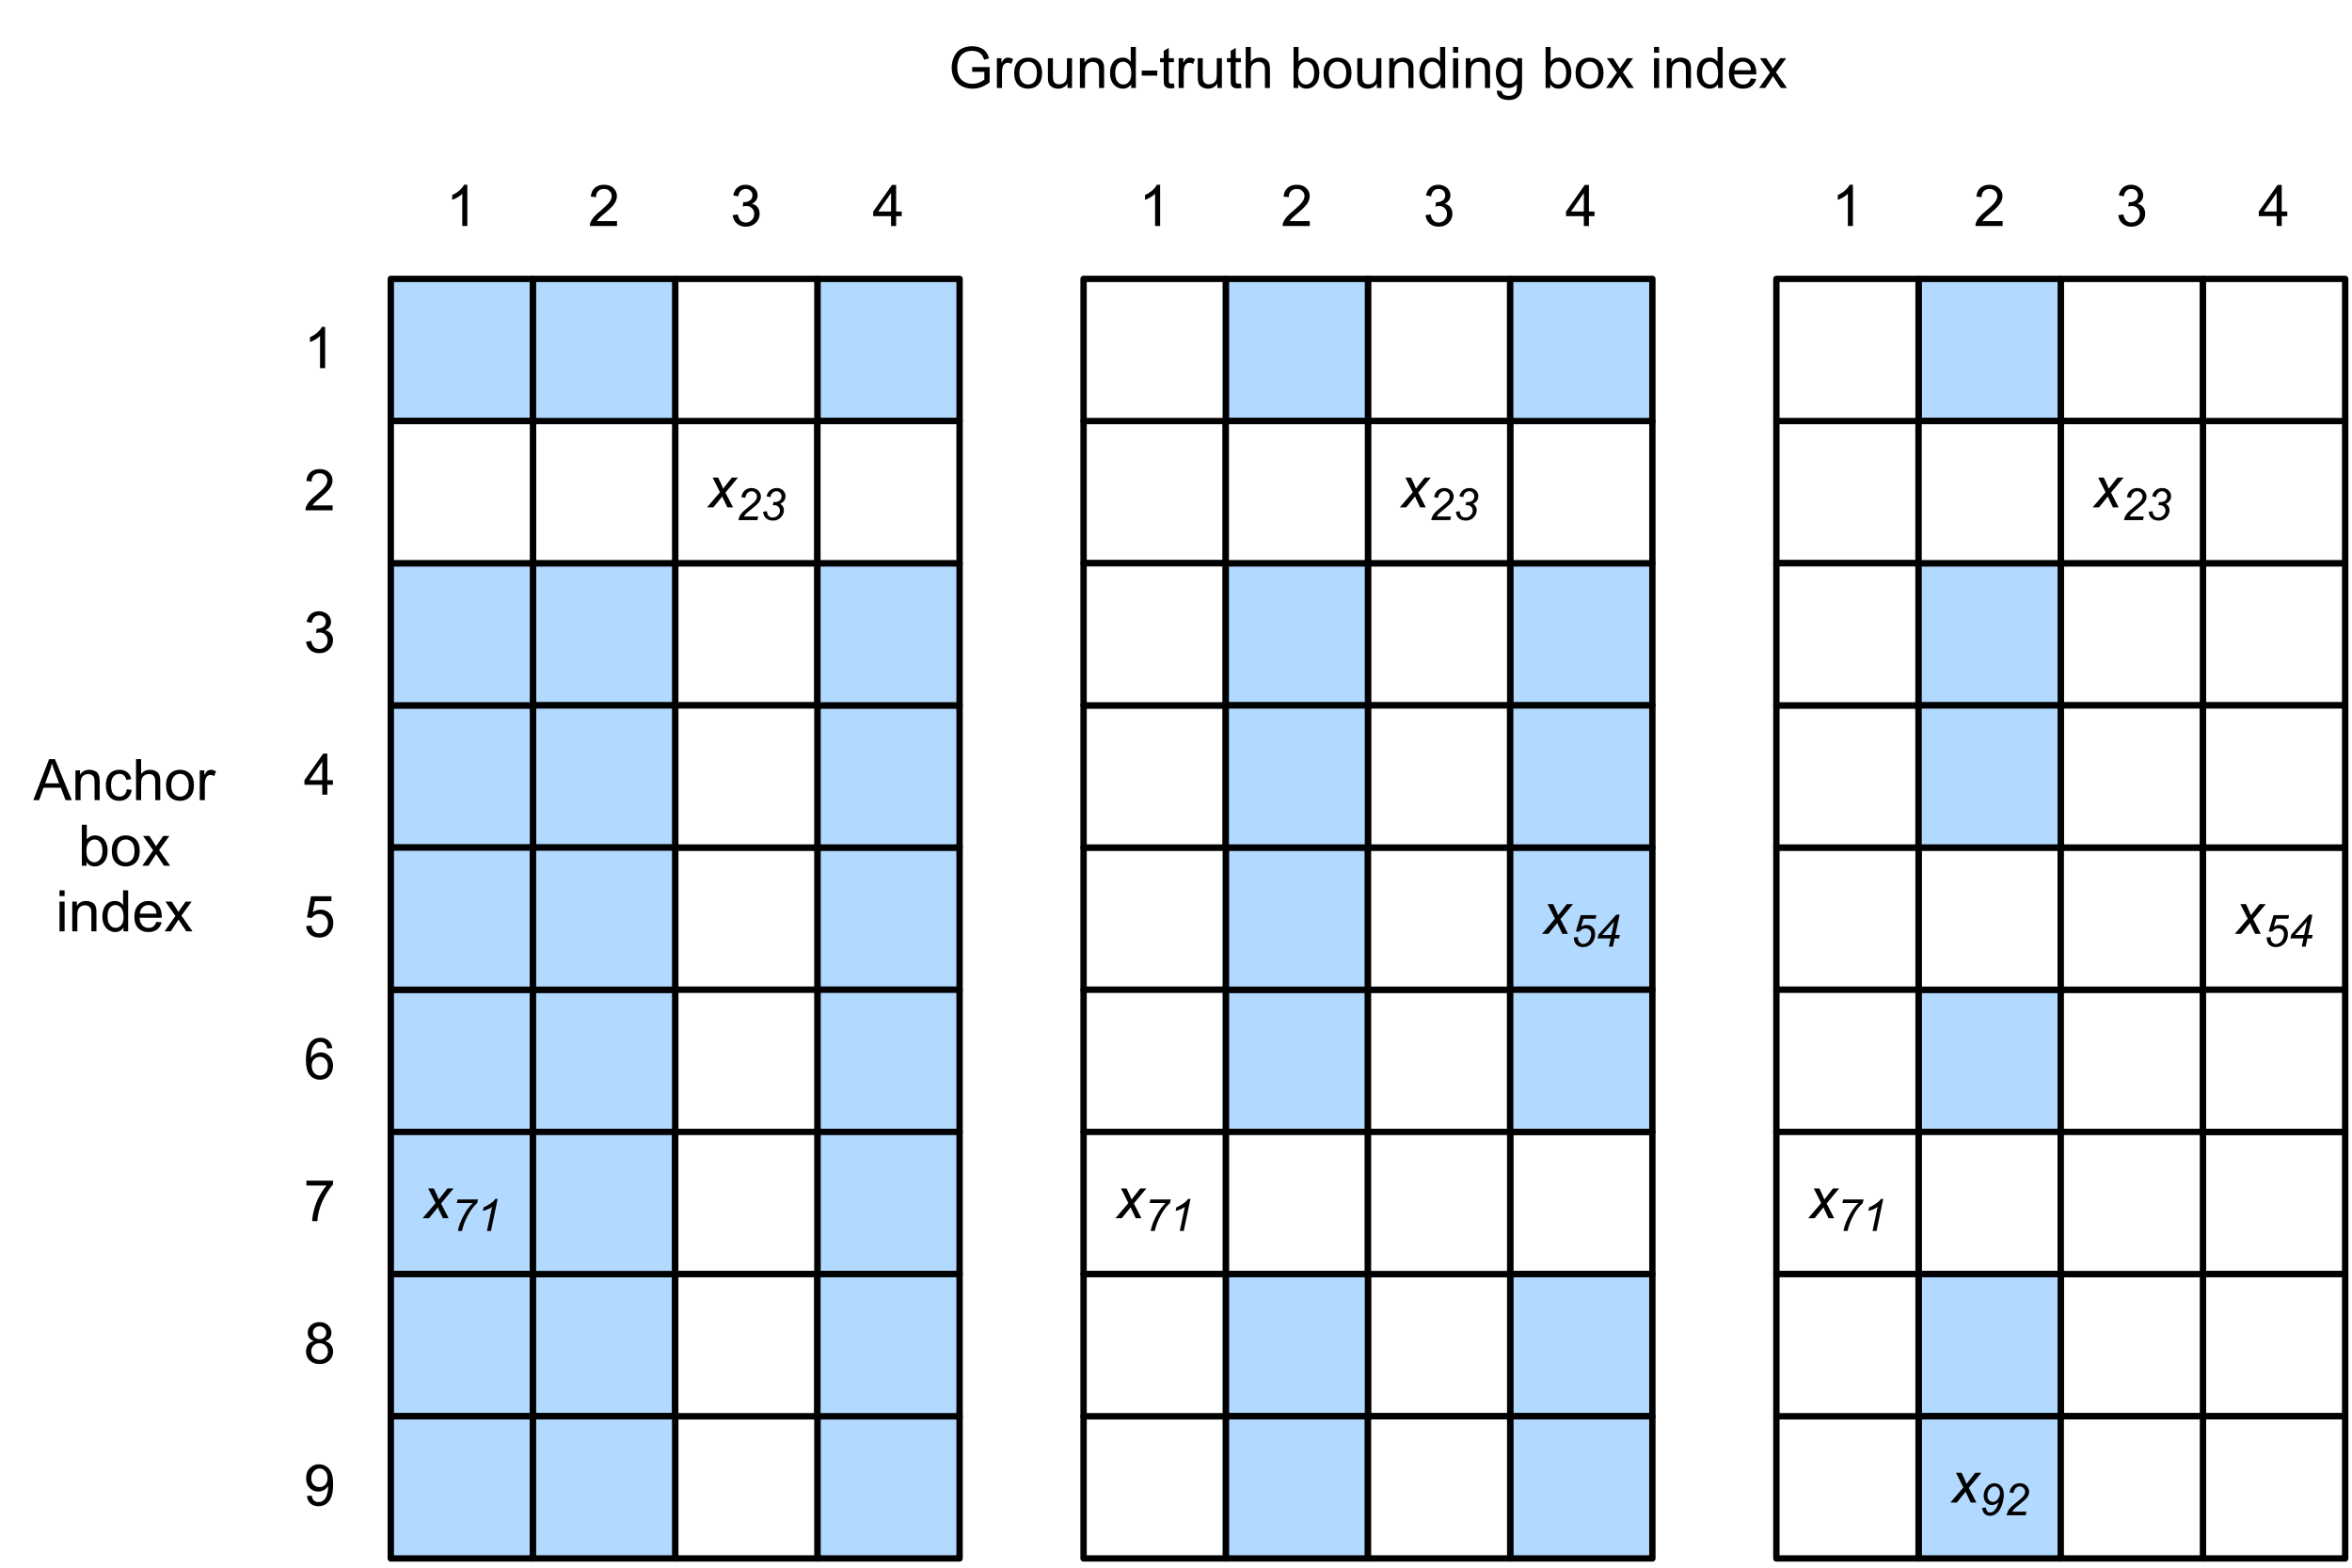 <svg xmlns="http://www.w3.org/2000/svg" xmlns:xlink="http://www.w3.org/1999/xlink" width="492" height="328" version="1.1" viewBox="0 0 369 246"><defs><g><symbol id="glyph0-0" overflow="visible"><path style="stroke:none" d="M 1.125 0 L 1.125 -5.625 L 5.625 -5.625 L 5.625 0 Z M 1.266 -0.141 L 5.484 -0.141 L 5.484 -5.484 L 1.266 -5.484 Z M 1.266 -0.141"/></symbol><symbol id="glyph0-1" overflow="visible"><path style="stroke:none" d="M 4.484 -4.859 L 3.688 -4.797 C 3.625 -5.109 3.523 -5.336 3.391 -5.484 C 3.18 -5.703 2.922 -5.812 2.609 -5.812 C 2.348 -5.812 2.125 -5.742 1.938 -5.609 C 1.688 -5.422 1.488 -5.156 1.344 -4.812 C 1.207 -4.469 1.133 -3.973 1.125 -3.328 C 1.312 -3.609 1.539 -3.816 1.812 -3.953 C 2.094 -4.098 2.383 -4.172 2.688 -4.172 C 3.219 -4.172 3.664 -3.977 4.031 -3.594 C 4.406 -3.207 4.594 -2.707 4.594 -2.094 C 4.594 -1.688 4.504 -1.305 4.328 -0.953 C 4.148 -0.609 3.91 -0.344 3.609 -0.156 C 3.305 0.02 2.961 0.109 2.578 0.109 C 1.922 0.109 1.383 -0.129 0.969 -0.609 C 0.551 -1.098 0.344 -1.898 0.344 -3.016 C 0.344 -4.254 0.57 -5.16 1.031 -5.734 C 1.426 -6.223 1.969 -6.469 2.656 -6.469 C 3.156 -6.469 3.566 -6.32 3.891 -6.031 C 4.211 -5.75 4.41 -5.359 4.484 -4.859 Z M 1.25 -2.094 C 1.25 -1.812 1.305 -1.547 1.422 -1.297 C 1.535 -1.055 1.695 -0.867 1.906 -0.734 C 2.113 -0.609 2.332 -0.547 2.562 -0.547 C 2.895 -0.547 3.18 -0.676 3.422 -0.938 C 3.66 -1.207 3.781 -1.578 3.781 -2.047 C 3.781 -2.492 3.66 -2.844 3.422 -3.094 C 3.191 -3.352 2.895 -3.484 2.531 -3.484 C 2.176 -3.484 1.875 -3.352 1.625 -3.094 C 1.375 -2.844 1.25 -2.508 1.25 -2.094 Z M 1.25 -2.094"/></symbol><symbol id="glyph0-2" overflow="visible"><path style="stroke:none" d="M 0.422 -5.594 L 0.422 -6.359 L 4.594 -6.359 L 4.594 -5.75 C 4.188 -5.312 3.781 -4.727 3.375 -4 C 2.969 -3.281 2.656 -2.535 2.438 -1.766 C 2.281 -1.234 2.18 -0.645 2.141 0 L 1.328 0 C 1.336 -0.508 1.438 -1.117 1.625 -1.828 C 1.812 -2.547 2.082 -3.238 2.438 -3.906 C 2.801 -4.57 3.18 -5.133 3.578 -5.594 Z M 0.422 -5.594"/></symbol><symbol id="glyph0-3" overflow="visible"><path style="stroke:none" d="M 1.594 -3.5 C 1.258 -3.613 1.016 -3.781 0.859 -4 C 0.703 -4.227 0.625 -4.5 0.625 -4.812 C 0.625 -5.281 0.789 -5.672 1.125 -5.984 C 1.469 -6.305 1.914 -6.469 2.469 -6.469 C 3.031 -6.469 3.484 -6.301 3.828 -5.969 C 4.172 -5.645 4.344 -5.25 4.344 -4.781 C 4.344 -4.488 4.266 -4.227 4.109 -4 C 3.953 -3.781 3.711 -3.613 3.391 -3.5 C 3.785 -3.363 4.086 -3.148 4.297 -2.859 C 4.504 -2.578 4.609 -2.238 4.609 -1.844 C 4.609 -1.289 4.41 -0.828 4.016 -0.453 C 3.629 -0.078 3.117 0.109 2.484 0.109 C 1.848 0.109 1.332 -0.078 0.938 -0.453 C 0.551 -0.828 0.359 -1.297 0.359 -1.859 C 0.359 -2.273 0.461 -2.625 0.672 -2.906 C 0.891 -3.195 1.195 -3.395 1.594 -3.5 Z M 1.438 -4.828 C 1.438 -4.523 1.531 -4.273 1.719 -4.078 C 1.914 -3.891 2.172 -3.797 2.484 -3.797 C 2.797 -3.797 3.047 -3.891 3.234 -4.078 C 3.43 -4.273 3.531 -4.516 3.531 -4.797 C 3.531 -5.078 3.43 -5.316 3.234 -5.516 C 3.035 -5.711 2.785 -5.812 2.484 -5.812 C 2.18 -5.812 1.93 -5.711 1.734 -5.516 C 1.535 -5.328 1.438 -5.098 1.438 -4.828 Z M 1.172 -1.859 C 1.172 -1.629 1.223 -1.41 1.328 -1.203 C 1.441 -0.992 1.602 -0.832 1.812 -0.719 C 2.02 -0.602 2.25 -0.547 2.5 -0.547 C 2.875 -0.547 3.18 -0.664 3.422 -0.906 C 3.672 -1.145 3.797 -1.453 3.797 -1.828 C 3.797 -2.211 3.672 -2.531 3.422 -2.781 C 3.172 -3.031 2.852 -3.156 2.469 -3.156 C 2.094 -3.156 1.781 -3.031 1.531 -2.781 C 1.289 -2.531 1.172 -2.223 1.172 -1.859 Z M 1.172 -1.859"/></symbol><symbol id="glyph0-4" overflow="visible"><path style="stroke:none" d="M 0.5 -1.484 L 1.25 -1.562 C 1.312 -1.207 1.43 -0.945 1.609 -0.781 C 1.797 -0.625 2.035 -0.547 2.328 -0.547 C 2.566 -0.547 2.773 -0.598 2.953 -0.703 C 3.141 -0.816 3.289 -0.969 3.406 -1.156 C 3.531 -1.344 3.629 -1.594 3.703 -1.906 C 3.785 -2.219 3.828 -2.539 3.828 -2.875 C 3.828 -2.906 3.82 -2.957 3.812 -3.031 C 3.656 -2.781 3.441 -2.578 3.172 -2.422 C 2.898 -2.266 2.602 -2.188 2.281 -2.188 C 1.75 -2.188 1.297 -2.379 0.922 -2.766 C 0.555 -3.148 0.375 -3.66 0.375 -4.297 C 0.375 -4.953 0.566 -5.477 0.953 -5.875 C 1.336 -6.27 1.82 -6.469 2.406 -6.469 C 2.82 -6.469 3.203 -6.352 3.547 -6.125 C 3.891 -5.906 4.148 -5.586 4.328 -5.172 C 4.516 -4.754 4.609 -4.148 4.609 -3.359 C 4.609 -2.535 4.52 -1.879 4.344 -1.391 C 4.164 -0.898 3.898 -0.523 3.547 -0.266 C 3.191 -0.016 2.773 0.109 2.297 0.109 C 1.797 0.109 1.383 -0.031 1.062 -0.312 C 0.75 -0.594 0.562 -0.984 0.5 -1.484 Z M 3.734 -4.328 C 3.734 -4.785 3.609 -5.145 3.359 -5.406 C 3.117 -5.676 2.832 -5.812 2.5 -5.812 C 2.145 -5.812 1.836 -5.664 1.578 -5.375 C 1.316 -5.094 1.188 -4.723 1.188 -4.266 C 1.188 -3.859 1.305 -3.523 1.547 -3.266 C 1.797 -3.016 2.102 -2.891 2.469 -2.891 C 2.844 -2.891 3.145 -3.016 3.375 -3.266 C 3.613 -3.523 3.734 -3.879 3.734 -4.328 Z M 3.734 -4.328"/></symbol><symbol id="glyph0-5" overflow="visible"><path style="stroke:none" d="M 2.906 0 L 2.906 -1.547 L 0.109 -1.547 L 0.109 -2.266 L 3.047 -6.438 L 3.703 -6.438 L 3.703 -2.266 L 4.578 -2.266 L 4.578 -1.547 L 3.703 -1.547 L 3.703 0 Z M 2.906 -2.266 L 2.906 -5.172 L 0.891 -2.266 Z M 2.906 -2.266"/></symbol><symbol id="glyph0-6" overflow="visible"><path style="stroke:none" d="M 0.375 -1.688 L 1.203 -1.766 C 1.266 -1.359 1.406 -1.051 1.625 -0.844 C 1.852 -0.645 2.125 -0.547 2.438 -0.547 C 2.82 -0.547 3.145 -0.688 3.406 -0.969 C 3.676 -1.258 3.812 -1.641 3.812 -2.109 C 3.812 -2.566 3.68 -2.926 3.422 -3.188 C 3.172 -3.445 2.844 -3.578 2.438 -3.578 C 2.176 -3.578 1.941 -3.516 1.734 -3.391 C 1.535 -3.273 1.375 -3.129 1.25 -2.953 L 0.516 -3.047 L 1.141 -6.359 L 4.344 -6.359 L 4.344 -5.594 L 1.766 -5.594 L 1.422 -3.875 C 1.805 -4.133 2.211 -4.266 2.641 -4.266 C 3.203 -4.266 3.676 -4.07 4.062 -3.688 C 4.445 -3.301 4.641 -2.801 4.641 -2.188 C 4.641 -1.602 4.473 -1.098 4.141 -0.672 C 3.723 -0.148 3.156 0.109 2.438 0.109 C 1.852 0.109 1.375 -0.051 1 -0.375 C 0.633 -0.707 0.426 -1.145 0.375 -1.688 Z M 0.375 -1.688"/></symbol><symbol id="glyph0-7" overflow="visible"><path style="stroke:none" d="M 3.359 0 L 2.562 0 L 2.562 -5.047 C 2.375 -4.859 2.125 -4.672 1.812 -4.484 C 1.5 -4.305 1.223 -4.176 0.984 -4.094 L 0.984 -4.859 C 1.422 -5.055 1.805 -5.301 2.141 -5.594 C 2.473 -5.895 2.707 -6.188 2.844 -6.469 L 3.359 -6.469 Z M 3.359 0"/></symbol><symbol id="glyph0-8" overflow="visible"><path style="stroke:none" d="M 0.375 -1.703 L 1.172 -1.812 C 1.266 -1.363 1.414 -1.039 1.625 -0.844 C 1.844 -0.645 2.113 -0.547 2.438 -0.547 C 2.801 -0.547 3.109 -0.672 3.359 -0.922 C 3.617 -1.18 3.75 -1.504 3.75 -1.891 C 3.75 -2.254 3.629 -2.551 3.391 -2.781 C 3.16 -3.02 2.863 -3.141 2.5 -3.141 C 2.344 -3.141 2.156 -3.109 1.938 -3.047 L 2.031 -3.75 C 2.082 -3.738 2.125 -3.734 2.156 -3.734 C 2.488 -3.734 2.789 -3.82 3.062 -4 C 3.332 -4.176 3.469 -4.445 3.469 -4.812 C 3.469 -5.102 3.367 -5.344 3.172 -5.531 C 2.973 -5.719 2.719 -5.812 2.406 -5.812 C 2.102 -5.812 1.848 -5.711 1.641 -5.516 C 1.441 -5.328 1.312 -5.039 1.25 -4.656 L 0.453 -4.797 C 0.555 -5.328 0.773 -5.738 1.109 -6.031 C 1.453 -6.32 1.879 -6.469 2.391 -6.469 C 2.742 -6.469 3.066 -6.391 3.359 -6.234 C 3.66 -6.086 3.891 -5.883 4.047 -5.625 C 4.203 -5.363 4.281 -5.086 4.281 -4.797 C 4.281 -4.516 4.203 -4.258 4.047 -4.031 C 3.898 -3.801 3.68 -3.617 3.391 -3.484 C 3.773 -3.398 4.07 -3.219 4.281 -2.938 C 4.488 -2.664 4.594 -2.32 4.594 -1.906 C 4.594 -1.344 4.383 -0.863 3.969 -0.469 C 3.562 -0.082 3.047 0.109 2.422 0.109 C 1.859 0.109 1.391 -0.055 1.016 -0.391 C 0.641 -0.723 0.426 -1.16 0.375 -1.703 Z M 0.375 -1.703"/></symbol><symbol id="glyph0-9" overflow="visible"><path style="stroke:none" d="M 4.531 -0.766 L 4.531 0 L 0.266 0 C 0.266 -0.188 0.297 -0.367 0.359 -0.547 C 0.473 -0.836 0.648 -1.125 0.891 -1.406 C 1.129 -1.688 1.473 -2.008 1.922 -2.375 C 2.617 -2.957 3.086 -3.414 3.328 -3.75 C 3.578 -4.082 3.703 -4.398 3.703 -4.703 C 3.703 -5.016 3.586 -5.273 3.359 -5.484 C 3.141 -5.703 2.852 -5.812 2.5 -5.812 C 2.113 -5.812 1.805 -5.695 1.578 -5.469 C 1.348 -5.238 1.234 -4.922 1.234 -4.516 L 0.422 -4.609 C 0.473 -5.211 0.68 -5.672 1.047 -5.984 C 1.41 -6.305 1.898 -6.469 2.516 -6.469 C 3.129 -6.469 3.613 -6.297 3.969 -5.953 C 4.332 -5.609 4.516 -5.188 4.516 -4.688 C 4.516 -4.426 4.461 -4.172 4.359 -3.922 C 4.254 -3.672 4.078 -3.406 3.828 -3.125 C 3.586 -2.852 3.188 -2.477 2.625 -2 C 2.145 -1.602 1.836 -1.332 1.703 -1.188 C 1.566 -1.039 1.457 -0.898 1.375 -0.766 Z M 4.531 -0.766"/></symbol><symbol id="glyph0-10" overflow="visible"><path style="stroke:none" d="M -0.016 0 L 2.469 -6.438 L 3.375 -6.438 L 6.016 0 L 5.047 0 L 4.297 -1.953 L 1.594 -1.953 L 0.891 0 Z M 1.844 -2.641 L 4.031 -2.641 L 3.359 -4.438 C 3.148 -4.977 3 -5.422 2.906 -5.766 C 2.82 -5.348 2.703 -4.938 2.547 -4.531 Z M 1.844 -2.641"/></symbol><symbol id="glyph0-11" overflow="visible"><path style="stroke:none" d="M 0.594 0 L 0.594 -4.672 L 1.312 -4.672 L 1.312 -4 C 1.645 -4.508 2.141 -4.766 2.797 -4.766 C 3.078 -4.766 3.332 -4.711 3.562 -4.609 C 3.801 -4.516 3.977 -4.383 4.094 -4.219 C 4.207 -4.062 4.289 -3.867 4.344 -3.641 C 4.375 -3.492 4.391 -3.238 4.391 -2.875 L 4.391 0 L 3.594 0 L 3.594 -2.844 C 3.594 -3.164 3.562 -3.406 3.5 -3.562 C 3.438 -3.719 3.328 -3.844 3.172 -3.938 C 3.016 -4.039 2.832 -4.094 2.625 -4.094 C 2.289 -4.094 2 -3.984 1.75 -3.766 C 1.508 -3.555 1.391 -3.148 1.391 -2.547 L 1.391 0 Z M 0.594 0"/></symbol><symbol id="glyph0-12" overflow="visible"><path style="stroke:none" d="M 3.641 -1.703 L 4.422 -1.609 C 4.336 -1.066 4.117 -0.645 3.766 -0.344 C 3.41 -0.039 2.977 0.109 2.469 0.109 C 1.832 0.109 1.32 -0.098 0.938 -0.516 C 0.551 -0.93 0.359 -1.531 0.359 -2.312 C 0.359 -2.82 0.441 -3.266 0.609 -3.641 C 0.773 -4.016 1.023 -4.297 1.359 -4.484 C 1.703 -4.672 2.078 -4.766 2.484 -4.766 C 2.984 -4.766 3.395 -4.633 3.719 -4.375 C 4.039 -4.125 4.25 -3.766 4.344 -3.297 L 3.578 -3.172 C 3.504 -3.484 3.375 -3.719 3.188 -3.875 C 3 -4.039 2.773 -4.125 2.516 -4.125 C 2.109 -4.125 1.781 -3.977 1.531 -3.688 C 1.289 -3.406 1.172 -2.957 1.172 -2.344 C 1.172 -1.707 1.289 -1.25 1.531 -0.969 C 1.77 -0.688 2.082 -0.547 2.469 -0.547 C 2.781 -0.547 3.039 -0.641 3.25 -0.828 C 3.457 -1.016 3.586 -1.305 3.641 -1.703 Z M 3.641 -1.703"/></symbol><symbol id="glyph0-13" overflow="visible"><path style="stroke:none" d="M 0.594 0 L 0.594 -6.438 L 1.391 -6.438 L 1.391 -4.125 C 1.754 -4.551 2.219 -4.766 2.781 -4.766 C 3.125 -4.766 3.422 -4.695 3.672 -4.562 C 3.93 -4.426 4.113 -4.238 4.219 -4 C 4.332 -3.758 4.391 -3.41 4.391 -2.953 L 4.391 0 L 3.609 0 L 3.609 -2.953 C 3.609 -3.348 3.52 -3.633 3.344 -3.812 C 3.176 -4 2.938 -4.094 2.625 -4.094 C 2.383 -4.094 2.16 -4.031 1.953 -3.906 C 1.742 -3.789 1.598 -3.629 1.516 -3.422 C 1.43 -3.211 1.391 -2.922 1.391 -2.547 L 1.391 0 Z M 0.594 0"/></symbol><symbol id="glyph0-14" overflow="visible"><path style="stroke:none" d="M 0.297 -2.328 C 0.297 -3.191 0.535 -3.832 1.016 -4.25 C 1.422 -4.594 1.91 -4.766 2.484 -4.766 C 3.129 -4.766 3.656 -4.555 4.062 -4.141 C 4.469 -3.723 4.672 -3.145 4.672 -2.406 C 4.672 -1.801 4.578 -1.328 4.391 -0.984 C 4.211 -0.641 3.953 -0.367 3.609 -0.172 C 3.266 0.016 2.891 0.109 2.484 0.109 C 1.828 0.109 1.297 -0.098 0.891 -0.516 C 0.492 -0.941 0.297 -1.547 0.297 -2.328 Z M 1.109 -2.328 C 1.109 -1.734 1.238 -1.285 1.5 -0.984 C 1.758 -0.691 2.086 -0.547 2.484 -0.547 C 2.879 -0.547 3.207 -0.691 3.469 -0.984 C 3.727 -1.285 3.859 -1.742 3.859 -2.359 C 3.859 -2.93 3.727 -3.367 3.469 -3.672 C 3.207 -3.973 2.879 -4.125 2.484 -4.125 C 2.086 -4.125 1.758 -3.973 1.5 -3.672 C 1.238 -3.379 1.109 -2.93 1.109 -2.328 Z M 1.109 -2.328"/></symbol><symbol id="glyph0-15" overflow="visible"><path style="stroke:none" d="M 0.578 0 L 0.578 -4.672 L 1.297 -4.672 L 1.297 -3.953 C 1.473 -4.285 1.641 -4.504 1.797 -4.609 C 1.953 -4.711 2.125 -4.766 2.312 -4.766 C 2.57 -4.766 2.844 -4.68 3.125 -4.516 L 2.844 -3.781 C 2.656 -3.895 2.461 -3.953 2.266 -3.953 C 2.098 -3.953 1.941 -3.898 1.797 -3.797 C 1.66 -3.691 1.562 -3.547 1.5 -3.359 C 1.414 -3.078 1.375 -2.77 1.375 -2.438 L 1.375 0 Z M 0.578 0"/></symbol><symbol id="glyph0-16" overflow="visible"><path style="stroke:none" d="M 1.328 0 L 0.594 0 L 0.594 -6.438 L 1.375 -6.438 L 1.375 -4.141 C 1.707 -4.555 2.133 -4.766 2.656 -4.766 C 2.945 -4.766 3.219 -4.707 3.469 -4.594 C 3.727 -4.477 3.941 -4.316 4.109 -4.109 C 4.273 -3.898 4.406 -3.645 4.5 -3.344 C 4.594 -3.051 4.641 -2.738 4.641 -2.406 C 4.641 -1.602 4.441 -0.984 4.047 -0.547 C 3.648 -0.109 3.176 0.109 2.625 0.109 C 2.07 0.109 1.641 -0.117 1.328 -0.578 Z M 1.312 -2.375 C 1.312 -1.812 1.391 -1.406 1.547 -1.156 C 1.797 -0.75 2.129 -0.547 2.547 -0.547 C 2.898 -0.547 3.203 -0.695 3.453 -1 C 3.703 -1.301 3.828 -1.75 3.828 -2.344 C 3.828 -2.945 3.707 -3.395 3.469 -3.688 C 3.227 -3.977 2.938 -4.125 2.594 -4.125 C 2.238 -4.125 1.938 -3.973 1.688 -3.672 C 1.438 -3.367 1.312 -2.938 1.312 -2.375 Z M 1.312 -2.375"/></symbol><symbol id="glyph0-17" overflow="visible"><path style="stroke:none" d="M 0.062 0 L 1.766 -2.422 L 0.188 -4.672 L 1.188 -4.672 L 1.906 -3.578 C 2.031 -3.367 2.133 -3.191 2.219 -3.047 C 2.352 -3.242 2.473 -3.414 2.578 -3.562 L 3.359 -4.672 L 4.312 -4.672 L 2.703 -2.469 L 4.438 0 L 3.469 0 L 2.5 -1.453 L 2.25 -1.844 L 1.031 0 Z M 0.062 0"/></symbol><symbol id="glyph0-18" overflow="visible"><path style="stroke:none" d="M 0.594 -5.531 L 0.594 -6.438 L 1.391 -6.438 L 1.391 -5.531 Z M 0.594 0 L 0.594 -4.672 L 1.391 -4.672 L 1.391 0 Z M 0.594 0"/></symbol><symbol id="glyph0-19" overflow="visible"><path style="stroke:none" d="M 3.625 0 L 3.625 -0.594 C 3.32 -0.125 2.883 0.109 2.312 0.109 C 1.945 0.109 1.609 0.004 1.297 -0.203 C 0.984 -0.41 0.738 -0.695 0.562 -1.062 C 0.395 -1.426 0.312 -1.848 0.312 -2.328 C 0.312 -2.797 0.391 -3.219 0.547 -3.594 C 0.703 -3.977 0.93 -4.27 1.234 -4.469 C 1.547 -4.664 1.895 -4.766 2.281 -4.766 C 2.562 -4.766 2.812 -4.707 3.031 -4.594 C 3.25 -4.477 3.426 -4.32 3.562 -4.125 L 3.562 -6.438 L 4.359 -6.438 L 4.359 0 Z M 1.125 -2.328 C 1.125 -1.734 1.25 -1.285 1.5 -0.984 C 1.75 -0.691 2.047 -0.547 2.391 -0.547 C 2.734 -0.547 3.023 -0.688 3.266 -0.969 C 3.516 -1.25 3.641 -1.68 3.641 -2.266 C 3.641 -2.898 3.516 -3.367 3.266 -3.672 C 3.016 -3.973 2.711 -4.125 2.359 -4.125 C 2.004 -4.125 1.707 -3.977 1.469 -3.688 C 1.238 -3.395 1.125 -2.941 1.125 -2.328 Z M 1.125 -2.328"/></symbol><symbol id="glyph0-20" overflow="visible"><path style="stroke:none" d="M 3.781 -1.5 L 4.609 -1.406 C 4.473 -0.926 4.227 -0.551 3.875 -0.281 C 3.531 -0.02 3.086 0.109 2.547 0.109 C 1.867 0.109 1.328 -0.098 0.922 -0.516 C 0.523 -0.941 0.328 -1.535 0.328 -2.297 C 0.328 -3.078 0.531 -3.68 0.938 -4.109 C 1.344 -4.547 1.867 -4.766 2.516 -4.766 C 3.141 -4.766 3.645 -4.551 4.031 -4.125 C 4.426 -3.707 4.625 -3.113 4.625 -2.344 C 4.625 -2.289 4.625 -2.219 4.625 -2.125 L 1.141 -2.125 C 1.172 -1.613 1.316 -1.223 1.578 -0.953 C 1.836 -0.68 2.164 -0.547 2.562 -0.547 C 2.852 -0.547 3.098 -0.617 3.297 -0.766 C 3.504 -0.922 3.664 -1.164 3.781 -1.5 Z M 1.188 -2.781 L 3.797 -2.781 C 3.766 -3.176 3.664 -3.473 3.5 -3.672 C 3.25 -3.973 2.922 -4.125 2.516 -4.125 C 2.148 -4.125 1.844 -4 1.594 -3.75 C 1.352 -3.508 1.219 -3.188 1.188 -2.781 Z M 1.188 -2.781"/></symbol><symbol id="glyph0-21" overflow="visible"><path style="stroke:none" d="M 3.703 -2.531 L 3.703 -3.281 L 6.438 -3.281 L 6.438 -0.891 C 6.02 -0.555 5.586 -0.305 5.141 -0.141 C 4.691 0.023 4.234 0.109 3.766 0.109 C 3.141 0.109 2.566 -0.023 2.047 -0.297 C 1.523 -0.566 1.133 -0.957 0.875 -1.469 C 0.613 -1.977 0.484 -2.551 0.484 -3.188 C 0.484 -3.812 0.613 -4.395 0.875 -4.938 C 1.133 -5.488 1.508 -5.895 2 -6.156 C 2.5 -6.414 3.066 -6.547 3.703 -6.547 C 4.172 -6.547 4.594 -6.469 4.969 -6.312 C 5.344 -6.164 5.633 -5.957 5.844 -5.688 C 6.062 -5.426 6.227 -5.078 6.344 -4.641 L 5.578 -4.438 C 5.473 -4.758 5.348 -5.016 5.203 -5.203 C 5.066 -5.391 4.863 -5.539 4.594 -5.656 C 4.332 -5.77 4.035 -5.828 3.703 -5.828 C 3.316 -5.828 2.977 -5.766 2.688 -5.641 C 2.406 -5.523 2.176 -5.367 2 -5.172 C 1.832 -4.984 1.703 -4.773 1.609 -4.547 C 1.441 -4.141 1.359 -3.707 1.359 -3.25 C 1.359 -2.664 1.457 -2.18 1.656 -1.797 C 1.852 -1.41 2.141 -1.125 2.516 -0.938 C 2.891 -0.75 3.289 -0.656 3.719 -0.656 C 4.094 -0.656 4.453 -0.723 4.797 -0.859 C 5.148 -1.004 5.422 -1.16 5.609 -1.328 L 5.609 -2.531 Z M 3.703 -2.531"/></symbol><symbol id="glyph0-22" overflow="visible"><path style="stroke:none" d="M 3.656 0 L 3.656 -0.688 C 3.289 -0.156 2.797 0.109 2.172 0.109 C 1.898 0.109 1.645 0.055 1.406 -0.047 C 1.164 -0.16 0.984 -0.297 0.859 -0.453 C 0.742 -0.609 0.664 -0.801 0.625 -1.031 C 0.594 -1.188 0.578 -1.438 0.578 -1.781 L 0.578 -4.672 L 1.359 -4.672 L 1.359 -2.078 C 1.359 -1.66 1.379 -1.383 1.422 -1.25 C 1.461 -1.039 1.562 -0.875 1.719 -0.75 C 1.883 -0.633 2.086 -0.578 2.328 -0.578 C 2.566 -0.578 2.789 -0.633 3 -0.75 C 3.207 -0.875 3.352 -1.039 3.438 -1.25 C 3.52 -1.457 3.562 -1.766 3.562 -2.172 L 3.562 -4.672 L 4.359 -4.672 L 4.359 0 Z M 3.656 0"/></symbol><symbol id="glyph0-23" overflow="visible"><path style="stroke:none" d="M 0.281 -1.938 L 0.281 -2.734 L 2.719 -2.734 L 2.719 -1.938 Z M 0.281 -1.938"/></symbol><symbol id="glyph0-24" overflow="visible"><path style="stroke:none" d="M 2.328 -0.703 L 2.438 -0.016 C 2.207 0.035 2.008 0.062 1.844 0.062 C 1.551 0.062 1.328 0.016 1.172 -0.078 C 1.016 -0.172 0.898 -0.289 0.828 -0.438 C 0.766 -0.582 0.734 -0.891 0.734 -1.359 L 0.734 -4.047 L 0.156 -4.047 L 0.156 -4.672 L 0.734 -4.672 L 0.734 -5.828 L 1.531 -6.297 L 1.531 -4.672 L 2.328 -4.672 L 2.328 -4.047 L 1.531 -4.047 L 1.531 -1.328 C 1.531 -1.098 1.539 -0.953 1.562 -0.891 C 1.594 -0.828 1.641 -0.773 1.703 -0.734 C 1.766 -0.691 1.852 -0.672 1.969 -0.672 C 2.062 -0.672 2.18 -0.68 2.328 -0.703 Z M 2.328 -0.703"/></symbol><symbol id="glyph0-25" overflow="visible"><path style="stroke:none"/></symbol><symbol id="glyph0-26" overflow="visible"><path style="stroke:none" d="M 0.453 0.391 L 1.219 0.5 C 1.25 0.738 1.336 0.91 1.484 1.016 C 1.68 1.16 1.953 1.234 2.297 1.234 C 2.66 1.234 2.941 1.16 3.141 1.016 C 3.336 0.867 3.473 0.664 3.547 0.406 C 3.586 0.238 3.602 -0.098 3.594 -0.609 C 3.25 -0.203 2.82 0 2.312 0 C 1.664 0 1.164 -0.227 0.812 -0.688 C 0.469 -1.156 0.297 -1.711 0.297 -2.359 C 0.297 -2.805 0.375 -3.219 0.531 -3.594 C 0.695 -3.969 0.93 -4.254 1.234 -4.453 C 1.535 -4.66 1.895 -4.766 2.312 -4.766 C 2.863 -4.766 3.316 -4.547 3.672 -4.109 L 3.672 -4.672 L 4.406 -4.672 L 4.406 -0.641 C 4.406 0.086 4.328 0.602 4.172 0.906 C 4.023 1.207 3.789 1.445 3.469 1.625 C 3.156 1.801 2.766 1.891 2.297 1.891 C 1.734 1.891 1.281 1.766 0.938 1.516 C 0.602 1.266 0.441 0.891 0.453 0.391 Z M 1.109 -2.422 C 1.109 -1.805 1.227 -1.359 1.469 -1.078 C 1.707 -0.797 2.008 -0.656 2.375 -0.656 C 2.738 -0.656 3.047 -0.797 3.297 -1.078 C 3.547 -1.359 3.672 -1.797 3.672 -2.391 C 3.672 -2.961 3.539 -3.395 3.281 -3.688 C 3.031 -3.977 2.727 -4.125 2.375 -4.125 C 2.02 -4.125 1.719 -3.977 1.469 -3.688 C 1.227 -3.406 1.109 -2.984 1.109 -2.422 Z M 1.109 -2.422"/></symbol><symbol id="glyph1-0" overflow="visible"><path style="stroke:none" d="M 1.125 0 L 1.125 -5.625 L 5.625 -5.625 L 5.625 0 Z M 1.266 -0.141 L 5.484 -0.141 L 5.484 -5.484 L 1.266 -5.484 Z M 1.266 -0.141"/></symbol><symbol id="glyph1-1" overflow="visible"><path style="stroke:none" d="M -0.016 0 L 2.016 -2.375 L 0.859 -4.672 L 1.734 -4.672 L 2.125 -3.844 C 2.27 -3.531 2.398 -3.227 2.516 -2.938 L 3.875 -4.672 L 4.844 -4.672 L 2.875 -2.312 L 4.062 0 L 3.172 0 L 2.719 -0.953 C 2.613 -1.148 2.5 -1.398 2.375 -1.703 L 0.984 0 Z M -0.016 0"/></symbol><symbol id="glyph2-0" overflow="visible"><path style="stroke:none" d="M 0.875 0 L 0.875 -4.375 L 4.375 -4.375 L 4.375 0 Z M 0.984 -0.109 L 4.266 -0.109 L 4.266 -4.266 L 0.984 -4.266 Z M 0.984 -0.109"/></symbol><symbol id="glyph2-1" overflow="visible"><path style="stroke:none" d="M 0.406 0 C 0.469 -0.301 0.555 -0.551 0.672 -0.75 C 0.785 -0.945 0.938 -1.133 1.125 -1.312 C 1.312 -1.5 1.672 -1.805 2.203 -2.234 C 2.523 -2.492 2.75 -2.688 2.875 -2.812 C 3.039 -2.988 3.16 -3.16 3.234 -3.328 C 3.285 -3.441 3.312 -3.566 3.312 -3.703 C 3.312 -3.93 3.227 -4.125 3.062 -4.281 C 2.906 -4.445 2.707 -4.531 2.469 -4.531 C 2.238 -4.531 2.035 -4.445 1.859 -4.281 C 1.68 -4.125 1.555 -3.863 1.484 -3.5 L 0.875 -3.594 C 0.938 -4.039 1.109 -4.391 1.391 -4.641 C 1.68 -4.898 2.039 -5.031 2.469 -5.031 C 2.75 -5.031 3.004 -4.969 3.234 -4.844 C 3.461 -4.727 3.633 -4.562 3.75 -4.344 C 3.875 -4.133 3.938 -3.914 3.938 -3.688 C 3.938 -3.352 3.816 -3.035 3.578 -2.734 C 3.43 -2.535 3.004 -2.156 2.297 -1.594 C 1.984 -1.352 1.754 -1.156 1.609 -1 C 1.461 -0.844 1.352 -0.695 1.281 -0.562 L 3.516 -0.562 L 3.391 0 Z M 0.406 0"/></symbol><symbol id="glyph2-2" overflow="visible"><path style="stroke:none" d="M 0.391 -1.312 L 0.984 -1.391 C 1.023 -1.035 1.125 -0.781 1.281 -0.625 C 1.438 -0.477 1.645 -0.406 1.906 -0.406 C 2.207 -0.406 2.469 -0.516 2.688 -0.734 C 2.914 -0.953 3.031 -1.203 3.031 -1.484 C 3.031 -1.734 2.945 -1.938 2.781 -2.094 C 2.613 -2.258 2.391 -2.344 2.109 -2.344 C 2.078 -2.344 2.008 -2.336 1.906 -2.328 L 2.016 -2.844 C 2.078 -2.832 2.133 -2.828 2.188 -2.828 C 2.539 -2.828 2.812 -2.91 3 -3.078 C 3.188 -3.254 3.281 -3.469 3.281 -3.719 C 3.281 -3.945 3.203 -4.141 3.047 -4.297 C 2.891 -4.453 2.703 -4.531 2.484 -4.531 C 2.254 -4.531 2.051 -4.445 1.875 -4.281 C 1.695 -4.125 1.586 -3.898 1.547 -3.609 L 0.938 -3.734 C 1.031 -4.148 1.219 -4.469 1.5 -4.688 C 1.789 -4.914 2.129 -5.031 2.516 -5.031 C 2.93 -5.031 3.266 -4.906 3.516 -4.656 C 3.773 -4.406 3.906 -4.102 3.906 -3.75 C 3.906 -3.477 3.832 -3.242 3.688 -3.047 C 3.551 -2.848 3.348 -2.688 3.078 -2.562 C 3.266 -2.445 3.406 -2.305 3.5 -2.141 C 3.602 -1.973 3.656 -1.785 3.656 -1.578 C 3.656 -1.129 3.488 -0.738 3.156 -0.406 C 2.82 -0.082 2.422 0.078 1.953 0.078 C 1.492 0.078 1.125 -0.047 0.844 -0.297 C 0.57 -0.547 0.422 -0.883 0.391 -1.312 Z M 0.391 -1.312"/></symbol><symbol id="glyph2-3" overflow="visible"><path style="stroke:none" d="M 1.016 0 C 1.066 -0.332 1.18 -0.738 1.359 -1.219 C 1.578 -1.789 1.859 -2.359 2.203 -2.922 C 2.547 -3.484 2.926 -3.969 3.344 -4.375 L 0.844 -4.375 L 0.969 -4.938 L 4.172 -4.938 L 4.047 -4.375 C 3.504 -3.895 3.031 -3.281 2.625 -2.531 C 2.156 -1.664 1.832 -0.82 1.656 0 Z M 1.016 0"/></symbol><symbol id="glyph2-4" overflow="visible"><path style="stroke:none" d="M 1.688 0 L 2.484 -3.781 C 2.141 -3.508 1.656 -3.297 1.031 -3.141 L 1.156 -3.703 C 1.457 -3.828 1.758 -3.988 2.062 -4.188 C 2.363 -4.383 2.586 -4.555 2.734 -4.703 C 2.828 -4.797 2.914 -4.906 3 -5.031 L 3.359 -5.031 L 2.312 0 Z M 1.688 0"/></symbol><symbol id="glyph2-5" overflow="visible"><path style="stroke:none" d="M 0.484 -1.438 L 1.125 -1.5 C 1.113 -1.406 1.109 -1.348 1.109 -1.328 C 1.109 -1.18 1.145 -1.031 1.219 -0.875 C 1.301 -0.727 1.406 -0.613 1.531 -0.531 C 1.664 -0.445 1.805 -0.406 1.953 -0.406 C 2.141 -0.406 2.332 -0.469 2.531 -0.594 C 2.727 -0.727 2.891 -0.922 3.016 -1.172 C 3.141 -1.43 3.203 -1.688 3.203 -1.938 C 3.203 -2.219 3.117 -2.441 2.953 -2.609 C 2.785 -2.773 2.566 -2.859 2.297 -2.859 C 2.117 -2.859 1.945 -2.812 1.781 -2.719 C 1.625 -2.633 1.477 -2.508 1.344 -2.344 L 0.797 -2.375 L 1.562 -4.938 L 4 -4.938 L 3.891 -4.375 L 1.984 -4.375 L 1.609 -3.094 C 1.742 -3.195 1.883 -3.273 2.031 -3.328 C 2.188 -3.379 2.344 -3.406 2.5 -3.406 C 2.883 -3.406 3.195 -3.281 3.438 -3.031 C 3.688 -2.781 3.812 -2.43 3.812 -1.984 C 3.812 -1.598 3.727 -1.242 3.562 -0.922 C 3.395 -0.598 3.16 -0.348 2.859 -0.172 C 2.566 -0.004 2.25 0.078 1.906 0.078 C 1.625 0.078 1.367 0.016 1.141 -0.109 C 0.922 -0.234 0.754 -0.41 0.641 -0.641 C 0.535 -0.867 0.484 -1.098 0.484 -1.328 C 0.484 -1.348 0.484 -1.383 0.484 -1.438 Z M 0.484 -1.438"/></symbol><symbol id="glyph2-6" overflow="visible"><path style="stroke:none" d="M 2.094 0 L 2.359 -1.281 L 0.312 -1.281 L 0.453 -1.891 L 3.25 -5.016 L 3.766 -5.016 L 3.094 -1.828 L 3.797 -1.828 L 3.688 -1.281 L 2.984 -1.281 L 2.703 0 Z M 2.469 -1.828 L 2.906 -3.922 L 1.047 -1.828 Z M 2.469 -1.828"/></symbol><symbol id="glyph2-7" overflow="visible"><path style="stroke:none" d="M 0.469 -1.156 L 1.047 -1.203 C 1.086 -0.922 1.164 -0.723 1.281 -0.609 C 1.406 -0.492 1.551 -0.438 1.719 -0.438 C 1.957 -0.438 2.176 -0.535 2.375 -0.734 C 2.676 -1.035 2.898 -1.469 3.047 -2.031 C 2.836 -1.875 2.648 -1.766 2.484 -1.703 C 2.328 -1.641 2.164 -1.609 2 -1.609 C 1.688 -1.609 1.41 -1.707 1.172 -1.906 C 0.859 -2.176 0.703 -2.562 0.703 -3.062 C 0.703 -3.625 0.883 -4.109 1.25 -4.516 C 1.562 -4.859 1.953 -5.031 2.422 -5.031 C 2.828 -5.031 3.164 -4.875 3.438 -4.562 C 3.719 -4.258 3.859 -3.828 3.859 -3.266 C 3.859 -2.723 3.766 -2.188 3.578 -1.656 C 3.367 -1.031 3.078 -0.57 2.703 -0.281 C 2.398 -0.039 2.062 0.078 1.688 0.078 C 1.344 0.078 1.062 -0.023 0.844 -0.234 C 0.625 -0.453 0.5 -0.758 0.469 -1.156 Z M 1.297 -3.125 C 1.297 -2.812 1.379 -2.562 1.547 -2.375 C 1.711 -2.188 1.91 -2.094 2.141 -2.094 C 2.316 -2.094 2.488 -2.148 2.656 -2.266 C 2.82 -2.391 2.961 -2.566 3.078 -2.797 C 3.203 -3.023 3.266 -3.258 3.266 -3.5 C 3.266 -3.695 3.223 -3.875 3.141 -4.031 C 3.066 -4.195 2.957 -4.32 2.812 -4.406 C 2.676 -4.488 2.539 -4.531 2.406 -4.531 C 2.27 -4.531 2.133 -4.492 2 -4.422 C 1.863 -4.348 1.738 -4.238 1.625 -4.094 C 1.52 -3.957 1.438 -3.797 1.375 -3.609 C 1.32 -3.43 1.297 -3.27 1.297 -3.125 Z M 1.297 -3.125"/></symbol></g></defs><g id="surface1"><rect width="369" height="246" x="0" y="0" style="fill:#fff;fill-opacity:1;stroke:none"/><rect width="369" height="246" x="0" y="0" style="fill:#fff;fill-opacity:1;stroke:none"/><path style="stroke:none;fill-rule:nonzero;fill:#fff;fill-opacity:1" d="M 39 21.453 L 61.309 21.453 L 61.309 43.762 L 39 43.762 Z M 39 21.453"/><path style="stroke:none;fill-rule:nonzero;fill:#fff;fill-opacity:1" d="M 39 155.309 L 61.309 155.309 L 61.309 177.617 L 39 177.617 Z M 39 155.309"/><g style="fill:#000;fill-opacity:1"><use x="47.652" y="169.317" xlink:href="#glyph0-1"/></g><path style="stroke:none;fill-rule:nonzero;fill:#fff;fill-opacity:1" d="M 39 177.617 L 61.309 177.617 L 61.309 199.93 L 39 199.93 Z M 39 177.617"/><g style="fill:#000;fill-opacity:1"><use x="47.652" y="191.626" xlink:href="#glyph0-2"/></g><path style="stroke:none;fill-rule:nonzero;fill:#fff;fill-opacity:1" d="M 39 199.93 L 61.309 199.93 L 61.309 222.238 L 39 222.238 Z M 39 199.93"/><g style="fill:#000;fill-opacity:1"><use x="47.652" y="213.935" xlink:href="#glyph0-3"/></g><path style="stroke:none;fill-rule:nonzero;fill:#fff;fill-opacity:1" d="M 39 222.238 L 61.309 222.238 L 61.309 244.547 L 39 244.547 Z M 39 222.238"/><g style="fill:#000;fill-opacity:1"><use x="47.652" y="236.245" xlink:href="#glyph0-4"/></g><path style="stroke:none;fill-rule:nonzero;fill:#fff;fill-opacity:1" d="M 39 110.691 L 61.309 110.691 L 61.309 133 L 39 133 Z M 39 110.691"/><g style="fill:#000;fill-opacity:1"><use x="47.652" y="124.698" xlink:href="#glyph0-5"/></g><path style="stroke:none;fill-rule:nonzero;fill:#fff;fill-opacity:1" d="M 39 133 L 61.309 133 L 61.309 155.309 L 39 155.309 Z M 39 133"/><g style="fill:#000;fill-opacity:1"><use x="47.652" y="147.007" xlink:href="#glyph0-6"/></g><path style="stroke:none;fill-rule:nonzero;fill:#fff;fill-opacity:1" d="M 39 43.762 L 61.309 43.762 L 61.309 66.07 L 39 66.07 Z M 39 43.762"/><g style="fill:#000;fill-opacity:1"><use x="47.652" y="57.77" xlink:href="#glyph0-7"/></g><path style="stroke:none;fill-rule:nonzero;fill:#fff;fill-opacity:1" d="M 39 88.383 L 61.309 88.383 L 61.309 110.691 L 39 110.691 Z M 39 88.383"/><g style="fill:#000;fill-opacity:1"><use x="47.652" y="102.389" xlink:href="#glyph0-8"/></g><path style="stroke:none;fill-rule:nonzero;fill:#fff;fill-opacity:1" d="M 39 66.07 L 61.309 66.07 L 61.309 88.383 L 39 88.383 Z M 39 66.07"/><g style="fill:#000;fill-opacity:1"><use x="47.652" y="80.079" xlink:href="#glyph0-9"/></g><path style="fill-rule:nonzero;fill:#b2d9ff;fill-opacity:1;stroke-width:1;stroke-linecap:round;stroke-linejoin:round;stroke:#000;stroke-opacity:1;stroke-miterlimit:10" d="M 119.238 95 L 141.547 95 L 141.547 117.309 L 119.238 117.309 Z M 119.238 95" transform="matrix(1,0,0,1,9,38)"/><path style="fill-rule:nonzero;fill:#fff;fill-opacity:1;stroke-width:1;stroke-linecap:round;stroke-linejoin:round;stroke:#000;stroke-opacity:1;stroke-miterlimit:10" d="M 96.93 50.383 L 119.238 50.383 L 119.238 72.691 L 96.93 72.691 Z M 96.93 50.383" transform="matrix(1,0,0,1,9,38)"/><path style="fill-rule:nonzero;fill:#b2d9ff;fill-opacity:1;stroke-width:1;stroke-linecap:round;stroke-linejoin:round;stroke:#000;stroke-opacity:1;stroke-miterlimit:10" d="M 119.238 184.238 L 141.547 184.238 L 141.547 206.547 L 119.238 206.547 Z M 119.238 184.238" transform="matrix(1,0,0,1,9,38)"/><path style="stroke:none;fill-rule:nonzero;fill:#fff;fill-opacity:1" d="M 128.238 21.453 L 150.547 21.453 L 150.547 43.762 L 128.238 43.762 Z M 128.238 21.453"/><g style="fill:#000;fill-opacity:1"><use x="136.889" y="35.461" xlink:href="#glyph0-5"/></g><path style="fill-rule:nonzero;fill:#b2d9ff;fill-opacity:1;stroke-width:1;stroke-linecap:round;stroke-linejoin:round;stroke:#000;stroke-opacity:1;stroke-miterlimit:10" d="M 119.238 117.309 L 141.547 117.309 L 141.547 139.617 L 119.238 139.617 Z M 119.238 117.309" transform="matrix(1,0,0,1,9,38)"/><path style="fill-rule:nonzero;fill:#fff;fill-opacity:1;stroke-width:1;stroke-linecap:round;stroke-linejoin:round;stroke:#000;stroke-opacity:1;stroke-miterlimit:10" d="M 96.93 28.07 L 119.238 28.07 L 119.238 50.383 L 96.93 50.383 Z M 96.93 28.07" transform="matrix(1,0,0,1,9,38)"/><g style="fill:#000;fill-opacity:1"><use x="110.94" y="79.612" xlink:href="#glyph1-1"/></g><g style="fill:#000;fill-opacity:1"><use x="115.44" y="81.612" xlink:href="#glyph2-1"/><use x="119.333" y="81.612" xlink:href="#glyph2-2"/></g><path style="fill-rule:nonzero;fill:#b2d9ff;fill-opacity:1;stroke-width:1;stroke-linecap:round;stroke-linejoin:round;stroke:#000;stroke-opacity:1;stroke-miterlimit:10" d="M 74.617 50.383 L 96.93 50.383 L 96.93 72.691 L 74.617 72.691 Z M 74.617 50.383" transform="matrix(1,0,0,1,9,38)"/><path style="fill-rule:nonzero;fill:#b2d9ff;fill-opacity:1;stroke-width:1;stroke-linecap:round;stroke-linejoin:round;stroke:#000;stroke-opacity:1;stroke-miterlimit:10" d="M 74.617 117.309 L 52.309 117.309 L 52.309 139.617 L 74.617 139.617 Z M 74.617 117.309" transform="matrix(1,0,0,1,9,38)"/><path style="fill-rule:nonzero;fill:#b2d9ff;fill-opacity:1;stroke-width:1;stroke-linecap:round;stroke-linejoin:round;stroke:#000;stroke-opacity:1;stroke-miterlimit:10" d="M 74.617 139.617 L 52.309 139.617 L 52.309 161.93 L 74.617 161.93 Z M 74.617 139.617" transform="matrix(1,0,0,1,9,38)"/><g style="fill:#000;fill-opacity:1"><use x="66.321" y="191.159" xlink:href="#glyph1-1"/></g><g style="fill:#000;fill-opacity:1"><use x="70.821" y="193.159" xlink:href="#glyph2-3"/><use x="74.714" y="193.159" xlink:href="#glyph2-4"/></g><path style="fill-rule:nonzero;fill:#fff;fill-opacity:1;stroke-width:1;stroke-linecap:round;stroke-linejoin:round;stroke:#000;stroke-opacity:1;stroke-miterlimit:10" d="M 96.93 184.238 L 119.238 184.238 L 119.238 206.547 L 96.93 206.547 Z M 96.93 184.238" transform="matrix(1,0,0,1,9,38)"/><path style="fill-rule:nonzero;fill:#b2d9ff;fill-opacity:1;stroke-width:1;stroke-linecap:round;stroke-linejoin:round;stroke:#000;stroke-opacity:1;stroke-miterlimit:10" d="M 119.238 72.691 L 141.547 72.691 L 141.547 95 L 119.238 95 Z M 119.238 72.691" transform="matrix(1,0,0,1,9,38)"/><path style="fill-rule:nonzero;fill:#fff;fill-opacity:1;stroke-width:1;stroke-linecap:round;stroke-linejoin:round;stroke:#000;stroke-opacity:1;stroke-miterlimit:10" d="M 96.93 95 L 119.238 95 L 119.238 117.309 L 96.93 117.309 Z M 96.93 95" transform="matrix(1,0,0,1,9,38)"/><path style="fill-rule:nonzero;fill:#fff;fill-opacity:1;stroke-width:1;stroke-linecap:round;stroke-linejoin:round;stroke:#000;stroke-opacity:1;stroke-miterlimit:10" d="M 96.93 117.309 L 119.238 117.309 L 119.238 139.617 L 96.93 139.617 Z M 96.93 117.309" transform="matrix(1,0,0,1,9,38)"/><path style="fill-rule:nonzero;fill:#b2d9ff;fill-opacity:1;stroke-width:1;stroke-linecap:round;stroke-linejoin:round;stroke:#000;stroke-opacity:1;stroke-miterlimit:10" d="M 119.238 50.383 L 141.547 50.383 L 141.547 72.691 L 119.238 72.691 Z M 119.238 50.383" transform="matrix(1,0,0,1,9,38)"/><path style="fill-rule:nonzero;fill:#b2d9ff;fill-opacity:1;stroke-width:1;stroke-linecap:round;stroke-linejoin:round;stroke:#000;stroke-opacity:1;stroke-miterlimit:10" d="M 74.617 117.309 L 96.93 117.309 L 96.93 139.617 L 74.617 139.617 Z M 74.617 117.309" transform="matrix(1,0,0,1,9,38)"/><path style="fill-rule:nonzero;fill:#fff;fill-opacity:1;stroke-width:1;stroke-linecap:round;stroke-linejoin:round;stroke:#000;stroke-opacity:1;stroke-miterlimit:10" d="M 74.617 28.07 L 96.93 28.07 L 96.93 50.383 L 74.617 50.383 Z M 74.617 28.07" transform="matrix(1,0,0,1,9,38)"/><path style="fill-rule:nonzero;fill:#fff;fill-opacity:1;stroke-width:1;stroke-linecap:round;stroke-linejoin:round;stroke:#000;stroke-opacity:1;stroke-miterlimit:10" d="M 96.93 72.691 L 119.238 72.691 L 119.238 95 L 96.93 95 Z M 96.93 72.691" transform="matrix(1,0,0,1,9,38)"/><path style="fill-rule:nonzero;fill:#b2d9ff;fill-opacity:1;stroke-width:1;stroke-linecap:round;stroke-linejoin:round;stroke:#000;stroke-opacity:1;stroke-miterlimit:10" d="M 74.617 72.691 L 96.93 72.691 L 96.93 95 L 74.617 95 Z M 74.617 72.691" transform="matrix(1,0,0,1,9,38)"/><path style="fill-rule:nonzero;fill:#b2d9ff;fill-opacity:1;stroke-width:1;stroke-linecap:round;stroke-linejoin:round;stroke:#000;stroke-opacity:1;stroke-miterlimit:10" d="M 74.617 161.93 L 52.309 161.93 L 52.309 184.238 L 74.617 184.238 Z M 74.617 161.93" transform="matrix(1,0,0,1,9,38)"/><path style="fill-rule:nonzero;fill:#b2d9ff;fill-opacity:1;stroke-width:1;stroke-linecap:round;stroke-linejoin:round;stroke:#000;stroke-opacity:1;stroke-miterlimit:10" d="M 74.617 5.762 L 96.93 5.762 L 96.93 28.07 L 74.617 28.07 Z M 74.617 5.762" transform="matrix(1,0,0,1,9,38)"/><path style="fill-rule:nonzero;fill:#b2d9ff;fill-opacity:1;stroke-width:1;stroke-linecap:round;stroke-linejoin:round;stroke:#000;stroke-opacity:1;stroke-miterlimit:10" d="M 74.617 161.93 L 96.93 161.93 L 96.93 184.238 L 74.617 184.238 Z M 74.617 161.93" transform="matrix(1,0,0,1,9,38)"/><path style="stroke:none;fill-rule:nonzero;fill:#fff;fill-opacity:1" d="M 105.93 21.453 L 128.238 21.453 L 128.238 43.762 L 105.93 43.762 Z M 105.93 21.453"/><g style="fill:#000;fill-opacity:1"><use x="114.58" y="35.461" xlink:href="#glyph0-8"/></g><path style="fill-rule:nonzero;fill:#b2d9ff;fill-opacity:1;stroke-width:1;stroke-linecap:round;stroke-linejoin:round;stroke:#000;stroke-opacity:1;stroke-miterlimit:10" d="M 74.617 184.238 L 52.309 184.238 L 52.309 206.547 L 74.617 206.547 Z M 74.617 184.238" transform="matrix(1,0,0,1,9,38)"/><path style="fill-rule:nonzero;fill:#b2d9ff;fill-opacity:1;stroke-width:1;stroke-linecap:round;stroke-linejoin:round;stroke:#000;stroke-opacity:1;stroke-miterlimit:10" d="M 74.617 72.691 L 52.309 72.691 L 52.309 95 L 74.617 95 Z M 74.617 72.691" transform="matrix(1,0,0,1,9,38)"/><path style="fill-rule:nonzero;fill:#b2d9ff;fill-opacity:1;stroke-width:1;stroke-linecap:round;stroke-linejoin:round;stroke:#000;stroke-opacity:1;stroke-miterlimit:10" d="M 74.617 139.617 L 96.93 139.617 L 96.93 161.93 L 74.617 161.93 Z M 74.617 139.617" transform="matrix(1,0,0,1,9,38)"/><path style="fill-rule:nonzero;fill:#b2d9ff;fill-opacity:1;stroke-width:1;stroke-linecap:round;stroke-linejoin:round;stroke:#000;stroke-opacity:1;stroke-miterlimit:10" d="M 119.238 139.617 L 141.547 139.617 L 141.547 161.93 L 119.238 161.93 Z M 119.238 139.617" transform="matrix(1,0,0,1,9,38)"/><path style="fill-rule:nonzero;fill:#fff;fill-opacity:1;stroke-width:1;stroke-linecap:round;stroke-linejoin:round;stroke:#000;stroke-opacity:1;stroke-miterlimit:10" d="M 96.93 139.617 L 119.238 139.617 L 119.238 161.93 L 96.93 161.93 Z M 96.93 139.617" transform="matrix(1,0,0,1,9,38)"/><path style="fill-rule:nonzero;fill:#b2d9ff;fill-opacity:1;stroke-width:1;stroke-linecap:round;stroke-linejoin:round;stroke:#000;stroke-opacity:1;stroke-miterlimit:10" d="M 119.238 5.762 L 141.547 5.762 L 141.547 28.07 L 119.238 28.07 Z M 119.238 5.762" transform="matrix(1,0,0,1,9,38)"/><path style="fill-rule:nonzero;fill:#b2d9ff;fill-opacity:1;stroke-width:1;stroke-linecap:round;stroke-linejoin:round;stroke:#000;stroke-opacity:1;stroke-miterlimit:10" d="M 74.617 95 L 52.309 95 L 52.309 117.309 L 74.617 117.309 Z M 74.617 95" transform="matrix(1,0,0,1,9,38)"/><path style="fill-rule:nonzero;fill:#fff;fill-opacity:1;stroke-width:1;stroke-linecap:round;stroke-linejoin:round;stroke:#000;stroke-opacity:1;stroke-miterlimit:10" d="M 96.93 161.93 L 119.238 161.93 L 119.238 184.238 L 96.93 184.238 Z M 96.93 161.93" transform="matrix(1,0,0,1,9,38)"/><path style="fill-rule:nonzero;fill:#b2d9ff;fill-opacity:1;stroke-width:1;stroke-linecap:round;stroke-linejoin:round;stroke:#000;stroke-opacity:1;stroke-miterlimit:10" d="M 74.617 95 L 96.93 95 L 96.93 117.309 L 74.617 117.309 Z M 74.617 95" transform="matrix(1,0,0,1,9,38)"/><path style="fill-rule:nonzero;fill:#fff;fill-opacity:1;stroke-width:1;stroke-linecap:round;stroke-linejoin:round;stroke:#000;stroke-opacity:1;stroke-miterlimit:10" d="M 96.93 5.762 L 119.238 5.762 L 119.238 28.07 L 96.93 28.07 Z M 96.93 5.762" transform="matrix(1,0,0,1,9,38)"/><path style="fill-rule:nonzero;fill:#b2d9ff;fill-opacity:1;stroke-width:1;stroke-linecap:round;stroke-linejoin:round;stroke:#000;stroke-opacity:1;stroke-miterlimit:10" d="M 74.617 184.238 L 96.93 184.238 L 96.93 206.547 L 74.617 206.547 Z M 74.617 184.238" transform="matrix(1,0,0,1,9,38)"/><path style="stroke:none;fill-rule:nonzero;fill:#fff;fill-opacity:1" d="M 61.309 21.453 L 83.617 21.453 L 83.617 43.762 L 61.309 43.762 Z M 61.309 21.453"/><g style="fill:#000;fill-opacity:1"><use x="69.961" y="35.461" xlink:href="#glyph0-7"/></g><path style="stroke:none;fill-rule:nonzero;fill:#fff;fill-opacity:1" d="M 83.617 21.453 L 105.93 21.453 L 105.93 43.762 L 83.617 43.762 Z M 83.617 21.453"/><g style="fill:#000;fill-opacity:1"><use x="92.271" y="35.461" xlink:href="#glyph0-9"/></g><path style="fill-rule:nonzero;fill:#b2d9ff;fill-opacity:1;stroke-width:1;stroke-linecap:round;stroke-linejoin:round;stroke:#000;stroke-opacity:1;stroke-miterlimit:10" d="M 52.309 5.762 L 74.617 5.762 L 74.617 28.07 L 52.309 28.07 Z M 52.309 5.762" transform="matrix(1,0,0,1,9,38)"/><path style="fill-rule:nonzero;fill:#b2d9ff;fill-opacity:1;stroke-width:1;stroke-linecap:round;stroke-linejoin:round;stroke:#000;stroke-opacity:1;stroke-miterlimit:10" d="M 52.309 50.383 L 74.617 50.383 L 74.617 72.691 L 52.309 72.691 Z M 52.309 50.383" transform="matrix(1,0,0,1,9,38)"/><path style="fill-rule:nonzero;fill:#fff;fill-opacity:1;stroke-width:1;stroke-linecap:round;stroke-linejoin:round;stroke:#000;stroke-opacity:1;stroke-miterlimit:10" d="M 52.309 28.07 L 74.617 28.07 L 74.617 50.383 L 52.309 50.383 Z M 52.309 28.07" transform="matrix(1,0,0,1,9,38)"/><path style="fill-rule:nonzero;fill:#b2d9ff;fill-opacity:1;stroke-width:1;stroke-linecap:round;stroke-linejoin:round;stroke:#000;stroke-opacity:1;stroke-miterlimit:10" d="M 119.238 161.93 L 141.547 161.93 L 141.547 184.238 L 119.238 184.238 Z M 119.238 161.93" transform="matrix(1,0,0,1,9,38)"/><path style="fill-rule:nonzero;fill:#fff;fill-opacity:1;stroke-width:1;stroke-linecap:round;stroke-linejoin:round;stroke:#000;stroke-opacity:1;stroke-miterlimit:10" d="M 119.238 28.07 L 141.547 28.07 L 141.547 50.383 L 119.238 50.383 Z M 119.238 28.07" transform="matrix(1,0,0,1,9,38)"/><g style="fill:#000;fill-opacity:1"><use x="5.242" y="125.558" xlink:href="#glyph0-10"/><use x="11.245" y="125.558" xlink:href="#glyph0-11"/></g><g style="fill:#000;fill-opacity:1"><use x="16.251" y="125.558" xlink:href="#glyph0-12"/><use x="20.751" y="125.558" xlink:href="#glyph0-13"/></g><g style="fill:#000;fill-opacity:1"><use x="25.757" y="125.558" xlink:href="#glyph0-14"/></g><g style="fill:#000;fill-opacity:1"><use x="30.762" y="125.558" xlink:href="#glyph0-15"/></g><g style="fill:#000;fill-opacity:1"><use x="12.245" y="135.853" xlink:href="#glyph0-16"/><use x="17.25" y="135.853" xlink:href="#glyph0-14"/><use x="22.256" y="135.853" xlink:href="#glyph0-17"/></g><g style="fill:#000;fill-opacity:1"><use x="8.742" y="146.147" xlink:href="#glyph0-18"/><use x="10.742" y="146.147" xlink:href="#glyph0-11"/><use x="15.748" y="146.147" xlink:href="#glyph0-19"/><use x="20.754" y="146.147" xlink:href="#glyph0-20"/><use x="25.759" y="146.147" xlink:href="#glyph0-17"/></g><g style="fill:#000;fill-opacity:1"><use x="148.824" y="13.806" xlink:href="#glyph0-21"/></g><g style="fill:#000;fill-opacity:1"><use x="155.824" y="13.806" xlink:href="#glyph0-15"/><use x="158.821" y="13.806" xlink:href="#glyph0-14"/></g><g style="fill:#000;fill-opacity:1"><use x="163.827" y="13.806" xlink:href="#glyph0-22"/></g><g style="fill:#000;fill-opacity:1"><use x="168.833" y="13.806" xlink:href="#glyph0-11"/></g><g style="fill:#000;fill-opacity:1"><use x="173.838" y="13.806" xlink:href="#glyph0-19"/></g><g style="fill:#000;fill-opacity:1"><use x="178.844" y="13.806" xlink:href="#glyph0-23"/><use x="181.841" y="13.806" xlink:href="#glyph0-24"/></g><g style="fill:#000;fill-opacity:1"><use x="184.341" y="13.806" xlink:href="#glyph0-15"/><use x="187.338" y="13.806" xlink:href="#glyph0-22"/></g><g style="fill:#000;fill-opacity:1"><use x="192.344" y="13.806" xlink:href="#glyph0-24"/></g><g style="fill:#000;fill-opacity:1"><use x="194.844" y="13.806" xlink:href="#glyph0-13"/></g><g style="fill:#000;fill-opacity:1"><use x="199.85" y="13.806" xlink:href="#glyph0-25"/></g><g style="fill:#000;fill-opacity:1"><use x="202.35" y="13.806" xlink:href="#glyph0-16"/></g><g style="fill:#000;fill-opacity:1"><use x="207.356" y="13.806" xlink:href="#glyph0-14"/></g><g style="fill:#000;fill-opacity:1"><use x="212.362" y="13.806" xlink:href="#glyph0-22"/></g><g style="fill:#000;fill-opacity:1"><use x="217.368" y="13.806" xlink:href="#glyph0-11"/></g><g style="fill:#000;fill-opacity:1"><use x="222.374" y="13.806" xlink:href="#glyph0-19"/></g><g style="fill:#000;fill-opacity:1"><use x="227.379" y="13.806" xlink:href="#glyph0-18"/></g><g style="fill:#000;fill-opacity:1"><use x="229.379" y="13.806" xlink:href="#glyph0-11"/></g><g style="fill:#000;fill-opacity:1"><use x="234.385" y="13.806" xlink:href="#glyph0-26"/></g><g style="fill:#000;fill-opacity:1"><use x="239.391" y="13.806" xlink:href="#glyph0-25"/></g><g style="fill:#000;fill-opacity:1"><use x="241.891" y="13.806" xlink:href="#glyph0-16"/></g><g style="fill:#000;fill-opacity:1"><use x="246.897" y="13.806" xlink:href="#glyph0-14"/></g><g style="fill:#000;fill-opacity:1"><use x="251.903" y="13.806" xlink:href="#glyph0-17"/><use x="256.403" y="13.806" xlink:href="#glyph0-25"/></g><g style="fill:#000;fill-opacity:1"><use x="258.903" y="13.806" xlink:href="#glyph0-18"/></g><g style="fill:#000;fill-opacity:1"><use x="260.903" y="13.806" xlink:href="#glyph0-11"/></g><g style="fill:#000;fill-opacity:1"><use x="265.908" y="13.806" xlink:href="#glyph0-19"/></g><g style="fill:#000;fill-opacity:1"><use x="270.914" y="13.806" xlink:href="#glyph0-20"/></g><g style="fill:#000;fill-opacity:1"><use x="275.92" y="13.806" xlink:href="#glyph0-17"/></g><path style="stroke:none;fill-rule:nonzero;fill:#fff;fill-opacity:1" d="M 214.617 21.453 L 236.93 21.453 L 236.93 43.762 L 214.617 43.762 Z M 214.617 21.453"/><g style="fill:#000;fill-opacity:1"><use x="223.271" y="35.461" xlink:href="#glyph0-8"/></g><path style="stroke:none;fill-rule:nonzero;fill:#fff;fill-opacity:1" d="M 192.309 21.453 L 214.617 21.453 L 214.617 43.762 L 192.309 43.762 Z M 192.309 21.453"/><g style="fill:#000;fill-opacity:1"><use x="200.961" y="35.461" xlink:href="#glyph0-9"/></g><path style="stroke:none;fill-rule:nonzero;fill:#fff;fill-opacity:1" d="M 236.93 21.453 L 259.238 21.453 L 259.238 43.762 L 236.93 43.762 Z M 236.93 21.453"/><g style="fill:#000;fill-opacity:1"><use x="245.58" y="35.461" xlink:href="#glyph0-5"/></g><path style="stroke:none;fill-rule:nonzero;fill:#fff;fill-opacity:1" d="M 170 21.453 L 192.309 21.453 L 192.309 43.762 L 170 43.762 Z M 170 21.453"/><g style="fill:#000;fill-opacity:1"><use x="178.652" y="35.461" xlink:href="#glyph0-7"/></g><path style="fill-rule:nonzero;fill:#fff;fill-opacity:1;stroke-width:1;stroke-linecap:round;stroke-linejoin:round;stroke:#000;stroke-opacity:1;stroke-miterlimit:10" d="M 227.93 139.617 L 250.238 139.617 L 250.238 161.93 L 227.93 161.93 Z M 227.93 139.617" transform="matrix(1,0,0,1,9,38)"/><path style="fill-rule:nonzero;fill:#b2d9ff;fill-opacity:1;stroke-width:1;stroke-linecap:round;stroke-linejoin:round;stroke:#000;stroke-opacity:1;stroke-miterlimit:10" d="M 227.93 161.93 L 250.238 161.93 L 250.238 184.238 L 227.93 184.238 Z M 227.93 161.93" transform="matrix(1,0,0,1,9,38)"/><path style="fill-rule:nonzero;fill:#b2d9ff;fill-opacity:1;stroke-width:1;stroke-linecap:round;stroke-linejoin:round;stroke:#000;stroke-opacity:1;stroke-miterlimit:10" d="M 183.309 117.309 L 205.617 117.309 L 205.617 139.617 L 183.309 139.617 Z M 183.309 117.309" transform="matrix(1,0,0,1,9,38)"/><path style="fill-rule:nonzero;fill:#fff;fill-opacity:1;stroke-width:1;stroke-linecap:round;stroke-linejoin:round;stroke:#000;stroke-opacity:1;stroke-miterlimit:10" d="M 205.617 117.309 L 227.93 117.309 L 227.93 139.617 L 205.617 139.617 Z M 205.617 117.309" transform="matrix(1,0,0,1,9,38)"/><path style="fill-rule:nonzero;fill:#fff;fill-opacity:1;stroke-width:1;stroke-linecap:round;stroke-linejoin:round;stroke:#000;stroke-opacity:1;stroke-miterlimit:10" d="M 205.617 161.93 L 227.93 161.93 L 227.93 184.238 L 205.617 184.238 Z M 205.617 161.93" transform="matrix(1,0,0,1,9,38)"/><path style="fill-rule:nonzero;fill:#fff;fill-opacity:1;stroke-width:1;stroke-linecap:round;stroke-linejoin:round;stroke:#000;stroke-opacity:1;stroke-miterlimit:10" d="M 183.309 139.617 L 205.617 139.617 L 205.617 161.93 L 183.309 161.93 Z M 183.309 139.617" transform="matrix(1,0,0,1,9,38)"/><path style="fill-rule:nonzero;fill:#b2d9ff;fill-opacity:1;stroke-width:1;stroke-linecap:round;stroke-linejoin:round;stroke:#000;stroke-opacity:1;stroke-miterlimit:10" d="M 227.93 50.383 L 250.238 50.383 L 250.238 72.691 L 227.93 72.691 Z M 227.93 50.383" transform="matrix(1,0,0,1,9,38)"/><path style="fill-rule:nonzero;fill:#fff;fill-opacity:1;stroke-width:1;stroke-linecap:round;stroke-linejoin:round;stroke:#000;stroke-opacity:1;stroke-miterlimit:10" d="M 227.93 28.07 L 250.238 28.07 L 250.238 50.383 L 227.93 50.383 Z M 227.93 28.07" transform="matrix(1,0,0,1,9,38)"/><path style="fill-rule:nonzero;fill:#fff;fill-opacity:1;stroke-width:1;stroke-linecap:round;stroke-linejoin:round;stroke:#000;stroke-opacity:1;stroke-miterlimit:10" d="M 205.617 5.762 L 227.93 5.762 L 227.93 28.07 L 205.617 28.07 Z M 205.617 5.762" transform="matrix(1,0,0,1,9,38)"/><path style="fill-rule:nonzero;fill:#b2d9ff;fill-opacity:1;stroke-width:1;stroke-linecap:round;stroke-linejoin:round;stroke:#000;stroke-opacity:1;stroke-miterlimit:10" d="M 183.309 95 L 205.617 95 L 205.617 117.309 L 183.309 117.309 Z M 183.309 95" transform="matrix(1,0,0,1,9,38)"/><path style="fill-rule:nonzero;fill:#b2d9ff;fill-opacity:1;stroke-width:1;stroke-linecap:round;stroke-linejoin:round;stroke:#000;stroke-opacity:1;stroke-miterlimit:10" d="M 183.309 161.93 L 205.617 161.93 L 205.617 184.238 L 183.309 184.238 Z M 183.309 161.93" transform="matrix(1,0,0,1,9,38)"/><path style="fill-rule:nonzero;fill:#b2d9ff;fill-opacity:1;stroke-width:1;stroke-linecap:round;stroke-linejoin:round;stroke:#000;stroke-opacity:1;stroke-miterlimit:10" d="M 183.309 184.238 L 205.617 184.238 L 205.617 206.547 L 183.309 206.547 Z M 183.309 184.238" transform="matrix(1,0,0,1,9,38)"/><path style="fill-rule:nonzero;fill:#fff;fill-opacity:1;stroke-width:1;stroke-linecap:round;stroke-linejoin:round;stroke:#000;stroke-opacity:1;stroke-miterlimit:10" d="M 205.617 95 L 227.93 95 L 227.93 117.309 L 205.617 117.309 Z M 205.617 95" transform="matrix(1,0,0,1,9,38)"/><path style="fill-rule:nonzero;fill:#fff;fill-opacity:1;stroke-width:1;stroke-linecap:round;stroke-linejoin:round;stroke:#000;stroke-opacity:1;stroke-miterlimit:10" d="M 161 28.07 L 183.309 28.07 L 183.309 50.383 L 161 50.383 Z M 161 28.07" transform="matrix(1,0,0,1,9,38)"/><path style="fill-rule:nonzero;fill:#b2d9ff;fill-opacity:1;stroke-width:1;stroke-linecap:round;stroke-linejoin:round;stroke:#000;stroke-opacity:1;stroke-miterlimit:10" d="M 227.93 95 L 250.238 95 L 250.238 117.309 L 227.93 117.309 Z M 227.93 95" transform="matrix(1,0,0,1,9,38)"/><g style="fill:#000;fill-opacity:1"><use x="241.94" y="146.54" xlink:href="#glyph1-1"/></g><g style="fill:#000;fill-opacity:1"><use x="246.44" y="148.54" xlink:href="#glyph2-5"/><use x="250.333" y="148.54" xlink:href="#glyph2-6"/></g><path style="fill-rule:nonzero;fill:#fff;fill-opacity:1;stroke-width:1;stroke-linecap:round;stroke-linejoin:round;stroke:#000;stroke-opacity:1;stroke-miterlimit:10" d="M 183.309 95 L 161 95 L 161 117.309 L 183.309 117.309 Z M 183.309 95" transform="matrix(1,0,0,1,9,38)"/><path style="fill-rule:nonzero;fill:#fff;fill-opacity:1;stroke-width:1;stroke-linecap:round;stroke-linejoin:round;stroke:#000;stroke-opacity:1;stroke-miterlimit:10" d="M 183.309 72.691 L 161 72.691 L 161 95 L 183.309 95 Z M 183.309 72.691" transform="matrix(1,0,0,1,9,38)"/><path style="fill-rule:nonzero;fill:#fff;fill-opacity:1;stroke-width:1;stroke-linecap:round;stroke-linejoin:round;stroke:#000;stroke-opacity:1;stroke-miterlimit:10" d="M 205.617 50.383 L 227.93 50.383 L 227.93 72.691 L 205.617 72.691 Z M 205.617 50.383" transform="matrix(1,0,0,1,9,38)"/><path style="fill-rule:nonzero;fill:#fff;fill-opacity:1;stroke-width:1;stroke-linecap:round;stroke-linejoin:round;stroke:#000;stroke-opacity:1;stroke-miterlimit:10" d="M 205.617 28.07 L 227.93 28.07 L 227.93 50.383 L 205.617 50.383 Z M 205.617 28.07" transform="matrix(1,0,0,1,9,38)"/><g style="fill:#000;fill-opacity:1"><use x="219.63" y="79.612" xlink:href="#glyph1-1"/></g><g style="fill:#000;fill-opacity:1"><use x="224.13" y="81.612" xlink:href="#glyph2-1"/><use x="228.024" y="81.612" xlink:href="#glyph2-2"/></g><path style="fill-rule:nonzero;fill:#fff;fill-opacity:1;stroke-width:1;stroke-linecap:round;stroke-linejoin:round;stroke:#000;stroke-opacity:1;stroke-miterlimit:10" d="M 205.617 72.691 L 227.93 72.691 L 227.93 95 L 205.617 95 Z M 205.617 72.691" transform="matrix(1,0,0,1,9,38)"/><path style="fill-rule:nonzero;fill:#b2d9ff;fill-opacity:1;stroke-width:1;stroke-linecap:round;stroke-linejoin:round;stroke:#000;stroke-opacity:1;stroke-miterlimit:10" d="M 227.93 184.238 L 250.238 184.238 L 250.238 206.547 L 227.93 206.547 Z M 227.93 184.238" transform="matrix(1,0,0,1,9,38)"/><path style="fill-rule:nonzero;fill:#b2d9ff;fill-opacity:1;stroke-width:1;stroke-linecap:round;stroke-linejoin:round;stroke:#000;stroke-opacity:1;stroke-miterlimit:10" d="M 183.309 5.762 L 205.617 5.762 L 205.617 28.07 L 183.309 28.07 Z M 183.309 5.762" transform="matrix(1,0,0,1,9,38)"/><path style="fill-rule:nonzero;fill:#fff;fill-opacity:1;stroke-width:1;stroke-linecap:round;stroke-linejoin:round;stroke:#000;stroke-opacity:1;stroke-miterlimit:10" d="M 161 50.383 L 183.309 50.383 L 183.309 72.691 L 161 72.691 Z M 161 50.383" transform="matrix(1,0,0,1,9,38)"/><path style="fill-rule:nonzero;fill:#fff;fill-opacity:1;stroke-width:1;stroke-linecap:round;stroke-linejoin:round;stroke:#000;stroke-opacity:1;stroke-miterlimit:10" d="M 183.309 184.238 L 161 184.238 L 161 206.547 L 183.309 206.547 Z M 183.309 184.238" transform="matrix(1,0,0,1,9,38)"/><path style="fill-rule:nonzero;fill:#fff;fill-opacity:1;stroke-width:1;stroke-linecap:round;stroke-linejoin:round;stroke:#000;stroke-opacity:1;stroke-miterlimit:10" d="M 183.309 117.309 L 161 117.309 L 161 139.617 L 183.309 139.617 Z M 183.309 117.309" transform="matrix(1,0,0,1,9,38)"/><path style="fill-rule:nonzero;fill:#b2d9ff;fill-opacity:1;stroke-width:1;stroke-linecap:round;stroke-linejoin:round;stroke:#000;stroke-opacity:1;stroke-miterlimit:10" d="M 227.93 5.762 L 250.238 5.762 L 250.238 28.07 L 227.93 28.07 Z M 227.93 5.762" transform="matrix(1,0,0,1,9,38)"/><path style="fill-rule:nonzero;fill:#fff;fill-opacity:1;stroke-width:1;stroke-linecap:round;stroke-linejoin:round;stroke:#000;stroke-opacity:1;stroke-miterlimit:10" d="M 183.309 139.617 L 161 139.617 L 161 161.93 L 183.309 161.93 Z M 183.309 139.617" transform="matrix(1,0,0,1,9,38)"/><g style="fill:#000;fill-opacity:1"><use x="175.012" y="191.159" xlink:href="#glyph1-1"/></g><g style="fill:#000;fill-opacity:1"><use x="179.512" y="193.159" xlink:href="#glyph2-3"/><use x="183.405" y="193.159" xlink:href="#glyph2-4"/></g><path style="fill-rule:nonzero;fill:#b2d9ff;fill-opacity:1;stroke-width:1;stroke-linecap:round;stroke-linejoin:round;stroke:#000;stroke-opacity:1;stroke-miterlimit:10" d="M 227.93 72.691 L 250.238 72.691 L 250.238 95 L 227.93 95 Z M 227.93 72.691" transform="matrix(1,0,0,1,9,38)"/><path style="fill-rule:nonzero;fill:#b2d9ff;fill-opacity:1;stroke-width:1;stroke-linecap:round;stroke-linejoin:round;stroke:#000;stroke-opacity:1;stroke-miterlimit:10" d="M 227.93 117.309 L 250.238 117.309 L 250.238 139.617 L 227.93 139.617 Z M 227.93 117.309" transform="matrix(1,0,0,1,9,38)"/><path style="fill-rule:nonzero;fill:#fff;fill-opacity:1;stroke-width:1;stroke-linecap:round;stroke-linejoin:round;stroke:#000;stroke-opacity:1;stroke-miterlimit:10" d="M 183.309 161.93 L 161 161.93 L 161 184.238 L 183.309 184.238 Z M 183.309 161.93" transform="matrix(1,0,0,1,9,38)"/><path style="fill-rule:nonzero;fill:#b2d9ff;fill-opacity:1;stroke-width:1;stroke-linecap:round;stroke-linejoin:round;stroke:#000;stroke-opacity:1;stroke-miterlimit:10" d="M 183.309 50.383 L 205.617 50.383 L 205.617 72.691 L 183.309 72.691 Z M 183.309 50.383" transform="matrix(1,0,0,1,9,38)"/><path style="fill-rule:nonzero;fill:#fff;fill-opacity:1;stroke-width:1;stroke-linecap:round;stroke-linejoin:round;stroke:#000;stroke-opacity:1;stroke-miterlimit:10" d="M 161 5.762 L 183.309 5.762 L 183.309 28.07 L 161 28.07 Z M 161 5.762" transform="matrix(1,0,0,1,9,38)"/><path style="fill-rule:nonzero;fill:#fff;fill-opacity:1;stroke-width:1;stroke-linecap:round;stroke-linejoin:round;stroke:#000;stroke-opacity:1;stroke-miterlimit:10" d="M 205.617 139.617 L 227.93 139.617 L 227.93 161.93 L 205.617 161.93 Z M 205.617 139.617" transform="matrix(1,0,0,1,9,38)"/><path style="fill-rule:nonzero;fill:#fff;fill-opacity:1;stroke-width:1;stroke-linecap:round;stroke-linejoin:round;stroke:#000;stroke-opacity:1;stroke-miterlimit:10" d="M 205.617 184.238 L 227.93 184.238 L 227.93 206.547 L 205.617 206.547 Z M 205.617 184.238" transform="matrix(1,0,0,1,9,38)"/><path style="fill-rule:nonzero;fill:#fff;fill-opacity:1;stroke-width:1;stroke-linecap:round;stroke-linejoin:round;stroke:#000;stroke-opacity:1;stroke-miterlimit:10" d="M 183.309 28.07 L 205.617 28.07 L 205.617 50.383 L 183.309 50.383 Z M 183.309 28.07" transform="matrix(1,0,0,1,9,38)"/><path style="fill-rule:nonzero;fill:#b2d9ff;fill-opacity:1;stroke-width:1;stroke-linecap:round;stroke-linejoin:round;stroke:#000;stroke-opacity:1;stroke-miterlimit:10" d="M 183.309 72.691 L 205.617 72.691 L 205.617 95 L 183.309 95 Z M 183.309 72.691" transform="matrix(1,0,0,1,9,38)"/><path style="stroke:none;fill-rule:nonzero;fill:#fff;fill-opacity:1" d="M 323.309 21.453 L 345.617 21.453 L 345.617 43.762 L 323.309 43.762 Z M 323.309 21.453"/><g style="fill:#000;fill-opacity:1"><use x="331.961" y="35.461" xlink:href="#glyph0-8"/></g><path style="stroke:none;fill-rule:nonzero;fill:#fff;fill-opacity:1" d="M 301 21.453 L 323.309 21.453 L 323.309 43.762 L 301 43.762 Z M 301 21.453"/><g style="fill:#000;fill-opacity:1"><use x="309.652" y="35.461" xlink:href="#glyph0-9"/></g><path style="stroke:none;fill-rule:nonzero;fill:#fff;fill-opacity:1" d="M 345.617 21.453 L 367.93 21.453 L 367.93 43.762 L 345.617 43.762 Z M 345.617 21.453"/><g style="fill:#000;fill-opacity:1"><use x="354.271" y="35.461" xlink:href="#glyph0-5"/></g><path style="stroke:none;fill-rule:nonzero;fill:#fff;fill-opacity:1" d="M 278.691 21.453 L 301 21.453 L 301 43.762 L 278.691 43.762 Z M 278.691 21.453"/><g style="fill:#000;fill-opacity:1"><use x="287.343" y="35.461" xlink:href="#glyph0-7"/></g><path style="fill-rule:nonzero;fill:#fff;fill-opacity:1;stroke-width:1;stroke-linecap:round;stroke-linejoin:round;stroke:#000;stroke-opacity:1;stroke-miterlimit:10" d="M 336.617 139.617 L 358.93 139.617 L 358.93 161.93 L 336.617 161.93 Z M 336.617 139.617" transform="matrix(1,0,0,1,9,38)"/><path style="fill-rule:nonzero;fill:#fff;fill-opacity:1;stroke-width:1;stroke-linecap:round;stroke-linejoin:round;stroke:#000;stroke-opacity:1;stroke-miterlimit:10" d="M 336.617 161.93 L 358.93 161.93 L 358.93 184.238 L 336.617 184.238 Z M 336.617 161.93" transform="matrix(1,0,0,1,9,38)"/><path style="fill-rule:nonzero;fill:#b2d9ff;fill-opacity:1;stroke-width:1;stroke-linecap:round;stroke-linejoin:round;stroke:#000;stroke-opacity:1;stroke-miterlimit:10" d="M 292 117.309 L 314.309 117.309 L 314.309 139.617 L 292 139.617 Z M 292 117.309" transform="matrix(1,0,0,1,9,38)"/><path style="fill-rule:nonzero;fill:#fff;fill-opacity:1;stroke-width:1;stroke-linecap:round;stroke-linejoin:round;stroke:#000;stroke-opacity:1;stroke-miterlimit:10" d="M 314.309 117.309 L 336.617 117.309 L 336.617 139.617 L 314.309 139.617 Z M 314.309 117.309" transform="matrix(1,0,0,1,9,38)"/><path style="fill-rule:nonzero;fill:#fff;fill-opacity:1;stroke-width:1;stroke-linecap:round;stroke-linejoin:round;stroke:#000;stroke-opacity:1;stroke-miterlimit:10" d="M 314.309 161.93 L 336.617 161.93 L 336.617 184.238 L 314.309 184.238 Z M 314.309 161.93" transform="matrix(1,0,0,1,9,38)"/><path style="fill-rule:nonzero;fill:#fff;fill-opacity:1;stroke-width:1;stroke-linecap:round;stroke-linejoin:round;stroke:#000;stroke-opacity:1;stroke-miterlimit:10" d="M 292 139.617 L 314.309 139.617 L 314.309 161.93 L 292 161.93 Z M 292 139.617" transform="matrix(1,0,0,1,9,38)"/><path style="fill-rule:nonzero;fill:#fff;fill-opacity:1;stroke-width:1;stroke-linecap:round;stroke-linejoin:round;stroke:#000;stroke-opacity:1;stroke-miterlimit:10" d="M 336.617 50.383 L 358.93 50.383 L 358.93 72.691 L 336.617 72.691 Z M 336.617 50.383" transform="matrix(1,0,0,1,9,38)"/><path style="fill-rule:nonzero;fill:#fff;fill-opacity:1;stroke-width:1;stroke-linecap:round;stroke-linejoin:round;stroke:#000;stroke-opacity:1;stroke-miterlimit:10" d="M 336.617 28.07 L 358.93 28.07 L 358.93 50.383 L 336.617 50.383 Z M 336.617 28.07" transform="matrix(1,0,0,1,9,38)"/><path style="fill-rule:nonzero;fill:#fff;fill-opacity:1;stroke-width:1;stroke-linecap:round;stroke-linejoin:round;stroke:#000;stroke-opacity:1;stroke-miterlimit:10" d="M 314.309 5.762 L 336.617 5.762 L 336.617 28.07 L 314.309 28.07 Z M 314.309 5.762" transform="matrix(1,0,0,1,9,38)"/><path style="fill-rule:nonzero;fill:#fff;fill-opacity:1;stroke-width:1;stroke-linecap:round;stroke-linejoin:round;stroke:#000;stroke-opacity:1;stroke-miterlimit:10" d="M 292 95 L 314.309 95 L 314.309 117.309 L 292 117.309 Z M 292 95" transform="matrix(1,0,0,1,9,38)"/><path style="fill-rule:nonzero;fill:#b2d9ff;fill-opacity:1;stroke-width:1;stroke-linecap:round;stroke-linejoin:round;stroke:#000;stroke-opacity:1;stroke-miterlimit:10" d="M 292 161.93 L 314.309 161.93 L 314.309 184.238 L 292 184.238 Z M 292 161.93" transform="matrix(1,0,0,1,9,38)"/><path style="fill-rule:nonzero;fill:#b2d9ff;fill-opacity:1;stroke-width:1;stroke-linecap:round;stroke-linejoin:round;stroke:#000;stroke-opacity:1;stroke-miterlimit:10" d="M 292 184.238 L 314.309 184.238 L 314.309 206.547 L 292 206.547 Z M 292 184.238" transform="matrix(1,0,0,1,9,38)"/><g style="fill:#000;fill-opacity:1"><use x="306.012" y="235.777" xlink:href="#glyph1-1"/></g><g style="fill:#000;fill-opacity:1"><use x="310.512" y="237.777" xlink:href="#glyph2-7"/><use x="314.405" y="237.777" xlink:href="#glyph2-1"/></g><path style="fill-rule:nonzero;fill:#fff;fill-opacity:1;stroke-width:1;stroke-linecap:round;stroke-linejoin:round;stroke:#000;stroke-opacity:1;stroke-miterlimit:10" d="M 314.309 95 L 336.617 95 L 336.617 117.309 L 314.309 117.309 Z M 314.309 95" transform="matrix(1,0,0,1,9,38)"/><path style="fill-rule:nonzero;fill:#fff;fill-opacity:1;stroke-width:1;stroke-linecap:round;stroke-linejoin:round;stroke:#000;stroke-opacity:1;stroke-miterlimit:10" d="M 269.691 28.07 L 292 28.07 L 292 50.383 L 269.691 50.383 Z M 269.691 28.07" transform="matrix(1,0,0,1,9,38)"/><path style="fill-rule:nonzero;fill:#fff;fill-opacity:1;stroke-width:1;stroke-linecap:round;stroke-linejoin:round;stroke:#000;stroke-opacity:1;stroke-miterlimit:10" d="M 336.617 95 L 358.93 95 L 358.93 117.309 L 336.617 117.309 Z M 336.617 95" transform="matrix(1,0,0,1,9,38)"/><g style="fill:#000;fill-opacity:1"><use x="350.63" y="146.54" xlink:href="#glyph1-1"/></g><g style="fill:#000;fill-opacity:1"><use x="355.13" y="148.54" xlink:href="#glyph2-5"/><use x="359.024" y="148.54" xlink:href="#glyph2-6"/></g><path style="fill-rule:nonzero;fill:#fff;fill-opacity:1;stroke-width:1;stroke-linecap:round;stroke-linejoin:round;stroke:#000;stroke-opacity:1;stroke-miterlimit:10" d="M 292 95 L 269.691 95 L 269.691 117.309 L 292 117.309 Z M 292 95" transform="matrix(1,0,0,1,9,38)"/><path style="fill-rule:nonzero;fill:#fff;fill-opacity:1;stroke-width:1;stroke-linecap:round;stroke-linejoin:round;stroke:#000;stroke-opacity:1;stroke-miterlimit:10" d="M 292 72.691 L 269.691 72.691 L 269.691 95 L 292 95 Z M 292 72.691" transform="matrix(1,0,0,1,9,38)"/><path style="fill-rule:nonzero;fill:#fff;fill-opacity:1;stroke-width:1;stroke-linecap:round;stroke-linejoin:round;stroke:#000;stroke-opacity:1;stroke-miterlimit:10" d="M 314.309 50.383 L 336.617 50.383 L 336.617 72.691 L 314.309 72.691 Z M 314.309 50.383" transform="matrix(1,0,0,1,9,38)"/><path style="fill-rule:nonzero;fill:#fff;fill-opacity:1;stroke-width:1;stroke-linecap:round;stroke-linejoin:round;stroke:#000;stroke-opacity:1;stroke-miterlimit:10" d="M 314.309 28.07 L 336.617 28.07 L 336.617 50.383 L 314.309 50.383 Z M 314.309 28.07" transform="matrix(1,0,0,1,9,38)"/><g style="fill:#000;fill-opacity:1"><use x="328.321" y="79.612" xlink:href="#glyph1-1"/></g><g style="fill:#000;fill-opacity:1"><use x="332.821" y="81.612" xlink:href="#glyph2-1"/><use x="336.714" y="81.612" xlink:href="#glyph2-2"/></g><path style="fill-rule:nonzero;fill:#fff;fill-opacity:1;stroke-width:1;stroke-linecap:round;stroke-linejoin:round;stroke:#000;stroke-opacity:1;stroke-miterlimit:10" d="M 314.309 72.691 L 336.617 72.691 L 336.617 95 L 314.309 95 Z M 314.309 72.691" transform="matrix(1,0,0,1,9,38)"/><path style="fill-rule:nonzero;fill:#fff;fill-opacity:1;stroke-width:1;stroke-linecap:round;stroke-linejoin:round;stroke:#000;stroke-opacity:1;stroke-miterlimit:10" d="M 336.617 184.238 L 358.93 184.238 L 358.93 206.547 L 336.617 206.547 Z M 336.617 184.238" transform="matrix(1,0,0,1,9,38)"/><path style="fill-rule:nonzero;fill:#b2d9ff;fill-opacity:1;stroke-width:1;stroke-linecap:round;stroke-linejoin:round;stroke:#000;stroke-opacity:1;stroke-miterlimit:10" d="M 292 5.762 L 314.309 5.762 L 314.309 28.07 L 292 28.07 Z M 292 5.762" transform="matrix(1,0,0,1,9,38)"/><path style="fill-rule:nonzero;fill:#fff;fill-opacity:1;stroke-width:1;stroke-linecap:round;stroke-linejoin:round;stroke:#000;stroke-opacity:1;stroke-miterlimit:10" d="M 269.691 50.383 L 292 50.383 L 292 72.691 L 269.691 72.691 Z M 269.691 50.383" transform="matrix(1,0,0,1,9,38)"/><path style="fill-rule:nonzero;fill:#fff;fill-opacity:1;stroke-width:1;stroke-linecap:round;stroke-linejoin:round;stroke:#000;stroke-opacity:1;stroke-miterlimit:10" d="M 292 184.238 L 269.691 184.238 L 269.691 206.547 L 292 206.547 Z M 292 184.238" transform="matrix(1,0,0,1,9,38)"/><path style="fill-rule:nonzero;fill:#fff;fill-opacity:1;stroke-width:1;stroke-linecap:round;stroke-linejoin:round;stroke:#000;stroke-opacity:1;stroke-miterlimit:10" d="M 292 117.309 L 269.691 117.309 L 269.691 139.617 L 292 139.617 Z M 292 117.309" transform="matrix(1,0,0,1,9,38)"/><path style="fill-rule:nonzero;fill:#fff;fill-opacity:1;stroke-width:1;stroke-linecap:round;stroke-linejoin:round;stroke:#000;stroke-opacity:1;stroke-miterlimit:10" d="M 336.617 5.762 L 358.93 5.762 L 358.93 28.07 L 336.617 28.07 Z M 336.617 5.762" transform="matrix(1,0,0,1,9,38)"/><path style="fill-rule:nonzero;fill:#fff;fill-opacity:1;stroke-width:1;stroke-linecap:round;stroke-linejoin:round;stroke:#000;stroke-opacity:1;stroke-miterlimit:10" d="M 292 139.617 L 269.691 139.617 L 269.691 161.93 L 292 161.93 Z M 292 139.617" transform="matrix(1,0,0,1,9,38)"/><g style="fill:#000;fill-opacity:1"><use x="283.702" y="191.159" xlink:href="#glyph1-1"/></g><g style="fill:#000;fill-opacity:1"><use x="288.202" y="193.159" xlink:href="#glyph2-3"/><use x="292.096" y="193.159" xlink:href="#glyph2-4"/></g><path style="fill-rule:nonzero;fill:#fff;fill-opacity:1;stroke-width:1;stroke-linecap:round;stroke-linejoin:round;stroke:#000;stroke-opacity:1;stroke-miterlimit:10" d="M 336.617 72.691 L 358.93 72.691 L 358.93 95 L 336.617 95 Z M 336.617 72.691" transform="matrix(1,0,0,1,9,38)"/><path style="fill-rule:nonzero;fill:#fff;fill-opacity:1;stroke-width:1;stroke-linecap:round;stroke-linejoin:round;stroke:#000;stroke-opacity:1;stroke-miterlimit:10" d="M 336.617 117.309 L 358.93 117.309 L 358.93 139.617 L 336.617 139.617 Z M 336.617 117.309" transform="matrix(1,0,0,1,9,38)"/><path style="fill-rule:nonzero;fill:#fff;fill-opacity:1;stroke-width:1;stroke-linecap:round;stroke-linejoin:round;stroke:#000;stroke-opacity:1;stroke-miterlimit:10" d="M 292 161.93 L 269.691 161.93 L 269.691 184.238 L 292 184.238 Z M 292 161.93" transform="matrix(1,0,0,1,9,38)"/><path style="fill-rule:nonzero;fill:#b2d9ff;fill-opacity:1;stroke-width:1;stroke-linecap:round;stroke-linejoin:round;stroke:#000;stroke-opacity:1;stroke-miterlimit:10" d="M 292 50.383 L 314.309 50.383 L 314.309 72.691 L 292 72.691 Z M 292 50.383" transform="matrix(1,0,0,1,9,38)"/><path style="fill-rule:nonzero;fill:#fff;fill-opacity:1;stroke-width:1;stroke-linecap:round;stroke-linejoin:round;stroke:#000;stroke-opacity:1;stroke-miterlimit:10" d="M 269.691 5.762 L 292 5.762 L 292 28.07 L 269.691 28.07 Z M 269.691 5.762" transform="matrix(1,0,0,1,9,38)"/><path style="fill-rule:nonzero;fill:#fff;fill-opacity:1;stroke-width:1;stroke-linecap:round;stroke-linejoin:round;stroke:#000;stroke-opacity:1;stroke-miterlimit:10" d="M 314.309 139.617 L 336.617 139.617 L 336.617 161.93 L 314.309 161.93 Z M 314.309 139.617" transform="matrix(1,0,0,1,9,38)"/><path style="fill-rule:nonzero;fill:#fff;fill-opacity:1;stroke-width:1;stroke-linecap:round;stroke-linejoin:round;stroke:#000;stroke-opacity:1;stroke-miterlimit:10" d="M 314.309 184.238 L 336.617 184.238 L 336.617 206.547 L 314.309 206.547 Z M 314.309 184.238" transform="matrix(1,0,0,1,9,38)"/><path style="fill-rule:nonzero;fill:#fff;fill-opacity:1;stroke-width:1;stroke-linecap:round;stroke-linejoin:round;stroke:#000;stroke-opacity:1;stroke-miterlimit:10" d="M 292 28.07 L 314.309 28.07 L 314.309 50.383 L 292 50.383 Z M 292 28.07" transform="matrix(1,0,0,1,9,38)"/><path style="fill-rule:nonzero;fill:#b2d9ff;fill-opacity:1;stroke-width:1;stroke-linecap:round;stroke-linejoin:round;stroke:#000;stroke-opacity:1;stroke-miterlimit:10" d="M 292 72.691 L 314.309 72.691 L 314.309 95 L 292 95 Z M 292 72.691" transform="matrix(1,0,0,1,9,38)"/><path style="fill-rule:nonzero;fill:#b2d9ff;fill-opacity:1;stroke-width:1;stroke-linecap:round;stroke-linejoin:round;stroke:#000;stroke-opacity:1;stroke-miterlimit:10" d="M 74.617 5.762 L 96.93 5.762 L 96.93 28.07 L 74.617 28.07 Z M 74.617 5.762" transform="matrix(1,0,0,1,9,38)"/></g></svg>